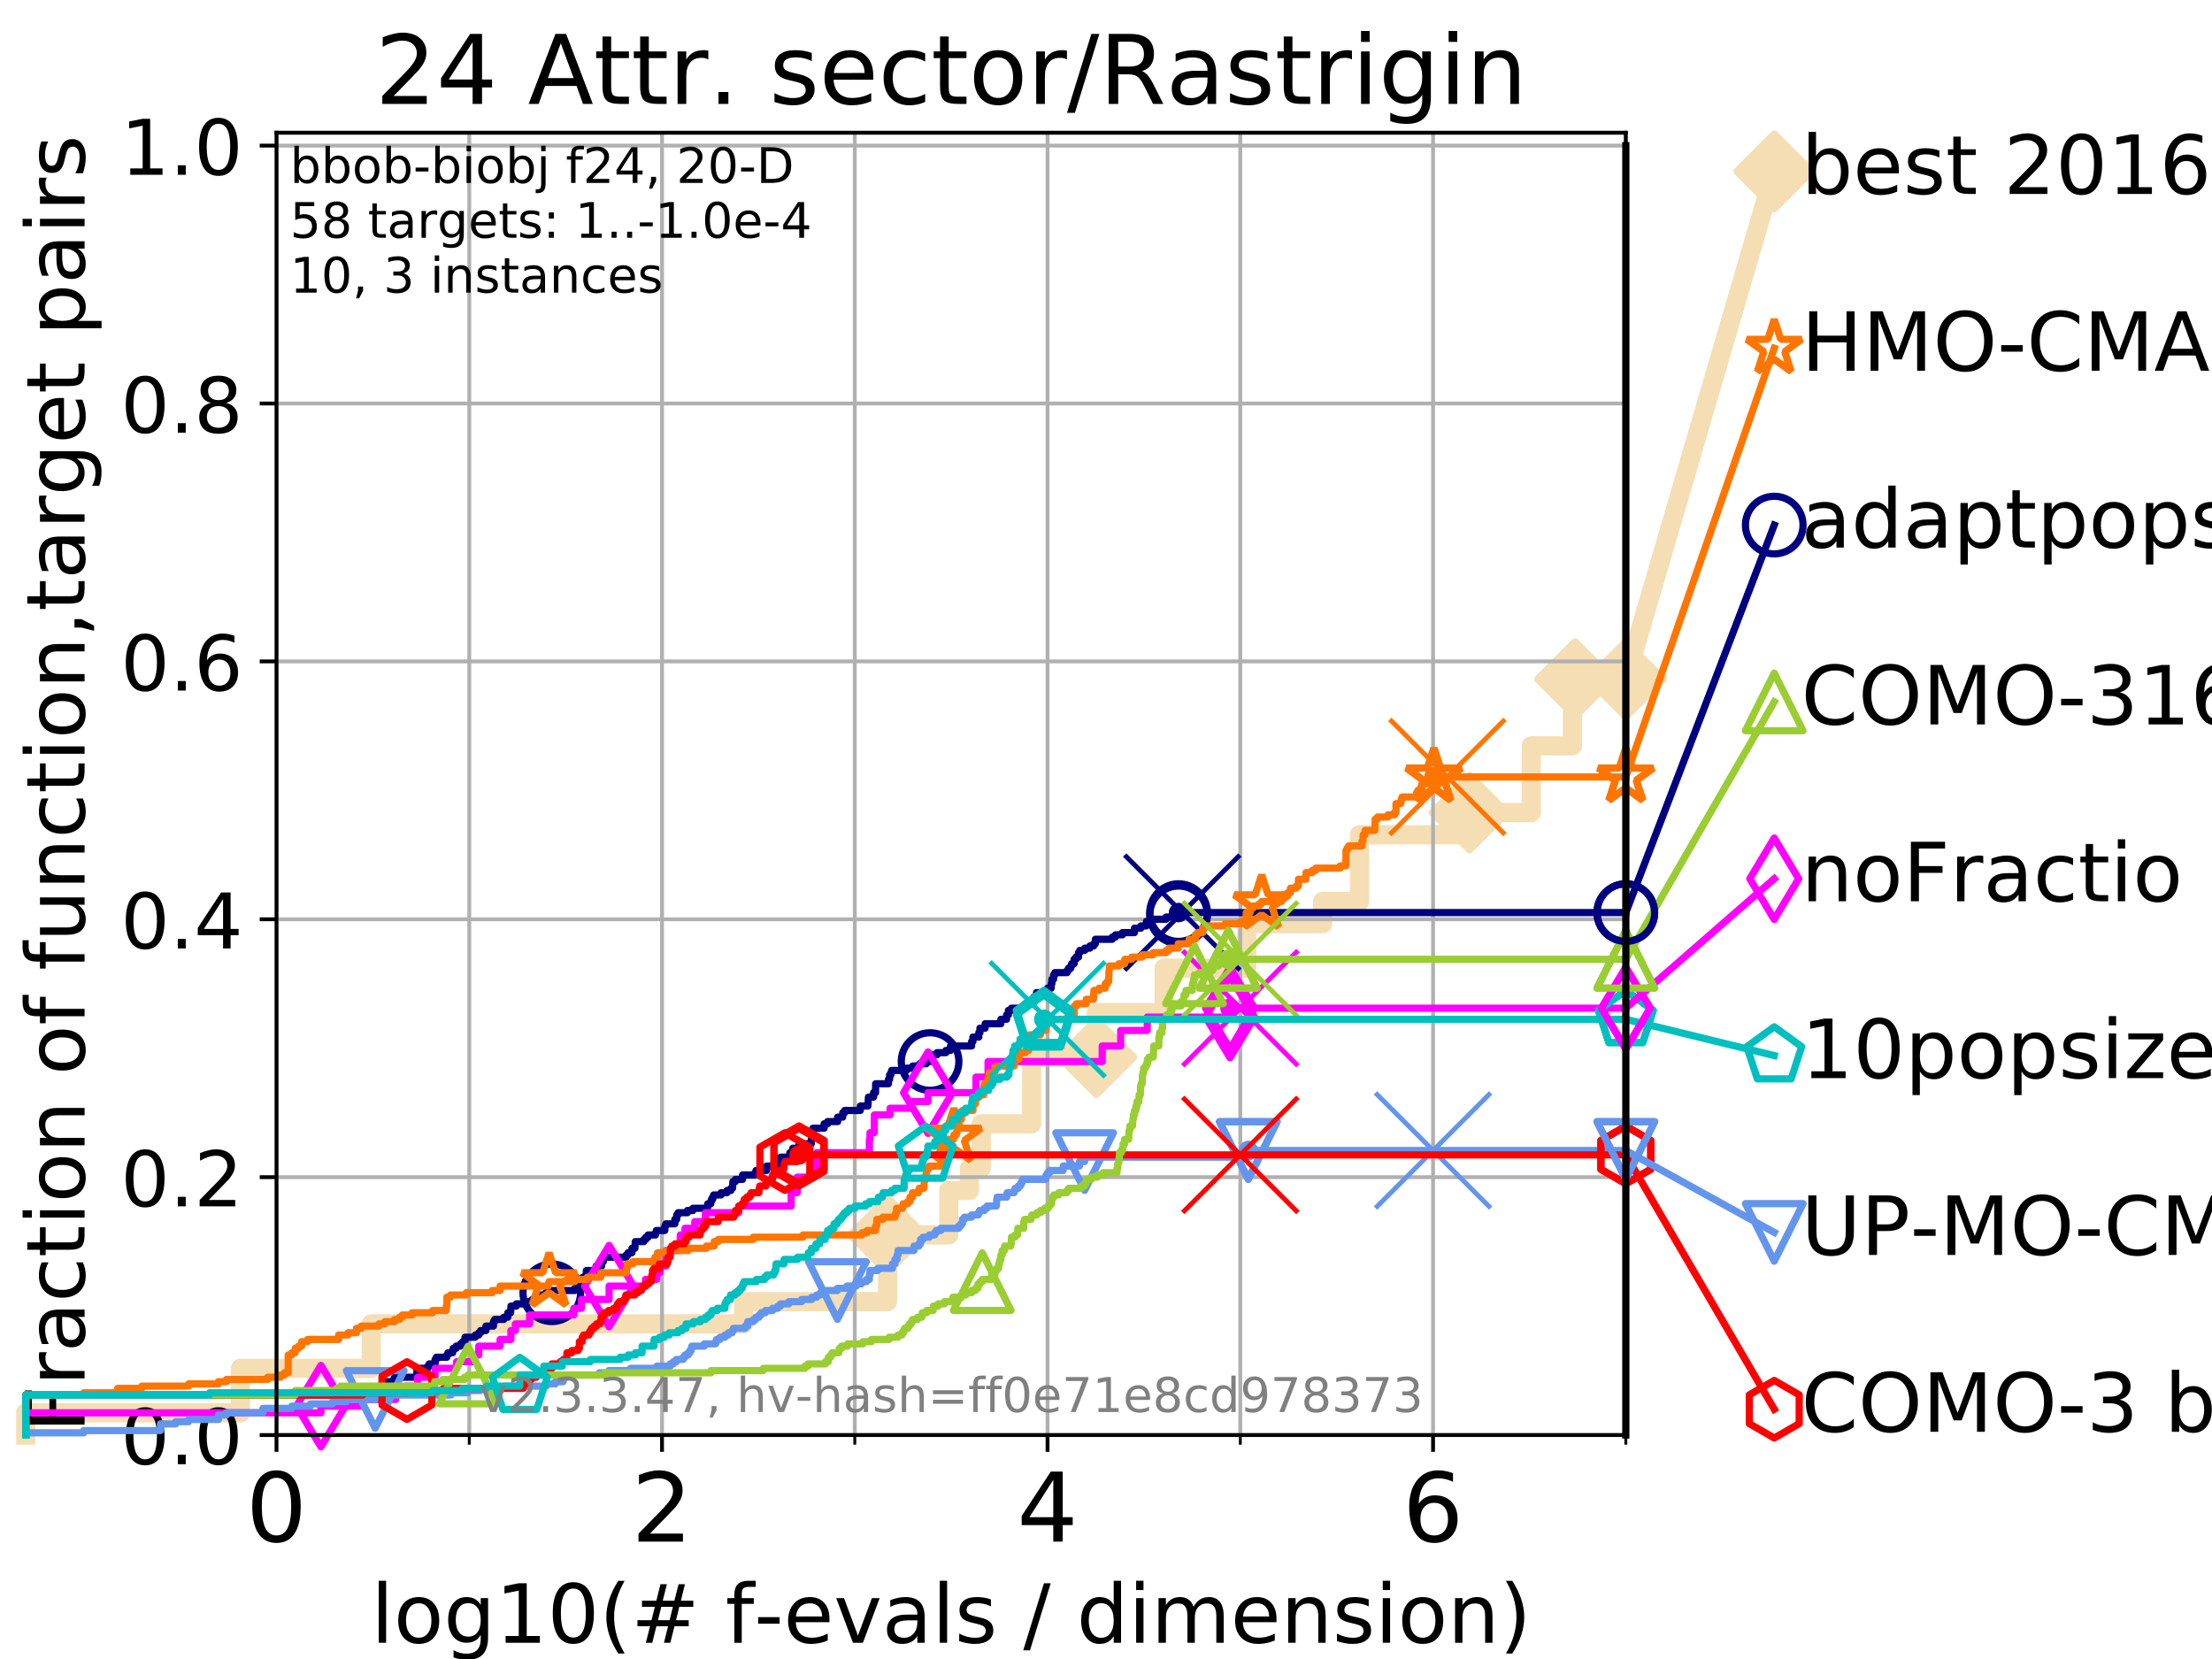 <?xml version="1.0" encoding="utf-8" standalone="no"?>
<!DOCTYPE svg PUBLIC "-//W3C//DTD SVG 1.1//EN"
  "http://www.w3.org/Graphics/SVG/1.1/DTD/svg11.dtd">
<!-- Created with matplotlib (https://matplotlib.org/) -->
<svg height="345.6pt" version="1.1" viewBox="0 0 460.8 345.6" width="460.8pt" xmlns="http://www.w3.org/2000/svg" xmlns:xlink="http://www.w3.org/1999/xlink">
 <defs>
  <style type="text/css">
*{stroke-linecap:butt;stroke-linejoin:round;}
  </style>
 </defs>
 <g id="figure_1">
  <g id="patch_1">
   <path d="M 0 345.6 
L 460.8 345.6 
L 460.8 0 
L 0 0 
z
" style="fill:#ffffff;"/>
  </g>
  <g id="axes_1">
   <g id="patch_2">
    <path d="M 57.6 298.944 
L 338.688 298.944 
L 338.688 27.648 
L 57.6 27.648 
z
" style="fill:#ffffff;"/>
   </g>
   <g id="line2d_1">
    <path d="M 5.357 298.944 
L 5.357 294.313 
L 50.087 294.313 
L 50.087 285.05 
L 77.331 285.05 
L 77.331 275.788 
L 154.906 275.788 
L 154.906 271.157 
L 184.893 271.157 
L 184.893 257.263 
L 197.657 257.263 
L 197.657 248.001 
L 201.954 248.001 
L 201.954 243.37 
L 204.404 243.37 
L 204.404 234.107 
L 214.9 234.107 
L 214.9 220.214 
L 228.395 220.214 
L 228.395 210.951 
L 242.514 210.951 
L 242.514 201.689 
L 259.718 201.689 
L 259.718 192.426 
L 275.521 192.426 
L 275.521 187.795 
L 283.209 187.795 
L 283.209 173.901 
L 306.139 173.901 
L 306.139 169.27 
L 318.986 169.27 
L 318.986 155.377 
L 327.587 155.377 
L 327.587 146.114 
L 328.114 146.114 
L 328.114 141.483 
L 338.688 141.483 
" style="fill:none;stroke:#f5deb3;stroke-linecap:square;stroke-width:4;"/>
   </g>
   <g id="line2d_2">
    <defs>
     <path d="M 0 7.778 
L 7.778 0 
L 0 -7.778 
L -7.778 0 
z
" id="mdee1dcedbf" style="stroke:#f5deb3;stroke-linejoin:miter;stroke-width:1.5;"/>
    </defs>
    <g>
     <use style="fill:#f5deb3;stroke:#f5deb3;stroke-linejoin:miter;stroke-width:1.5;" x="184.893" xlink:href="#mdee1dcedbf" y="257.263"/>
     <use style="fill:#f5deb3;stroke:#f5deb3;stroke-linejoin:miter;stroke-width:1.5;" x="228.395" xlink:href="#mdee1dcedbf" y="220.214"/>
     <use style="fill:#f5deb3;stroke:#f5deb3;stroke-linejoin:miter;stroke-width:1.5;" x="306.139" xlink:href="#mdee1dcedbf" y="169.27"/>
     <use style="fill:#f5deb3;stroke:#f5deb3;stroke-linejoin:miter;stroke-width:1.5;" x="328.114" xlink:href="#mdee1dcedbf" y="141.483"/>
     <use style="fill:#f5deb3;stroke:#f5deb3;stroke-linejoin:miter;stroke-width:1.5;" x="338.688" xlink:href="#mdee1dcedbf" y="141.483"/>
    </g>
   </g>
   <g id="line2d_3">
    <path style="fill:none;stroke:#f5deb3;stroke-linecap:square;stroke-width:4;"/>
    <g/>
   </g>
   <g id="line2d_4">
    <path d="M 338.688 141.483 
L 369.608 35.706 
" style="fill:none;stroke:#f5deb3;stroke-linecap:square;stroke-width:4;"/>
    <g>
     <use style="fill:#f5deb3;stroke:#f5deb3;stroke-linejoin:miter;stroke-width:1.5;" x="338.688" xlink:href="#mdee1dcedbf" y="141.483"/>
     <use style="fill:#f5deb3;stroke:#f5deb3;stroke-linejoin:miter;stroke-width:1.5;" x="369.608" xlink:href="#mdee1dcedbf" y="35.706"/>
    </g>
   </g>
   <g id="matplotlib.axis_1">
    <g id="xtick_1">
     <g id="line2d_5">
      <path clip-path="url(#p7825271da3)" d="M 57.6 298.944 
L 57.6 27.648 
" style="fill:none;stroke:#b0b0b0;stroke-linecap:square;stroke-width:0.8;"/>
     </g>
     <g id="line2d_6">
      <defs>
       <path d="M 0 0 
L 0 3.5 
" id="m9ceb8d5de2" style="stroke:#000000;stroke-width:0.8;"/>
      </defs>
      <g>
       <use style="stroke:#000000;stroke-width:0.8;" x="57.6" xlink:href="#m9ceb8d5de2" y="298.944"/>
      </g>
     </g>
     <g id="text_1">
      <!-- 0 -->
      <defs>
       <path d="M 31.781 66.406 
Q 24.172 66.406 20.328 58.906 
Q 16.5 51.422 16.5 36.375 
Q 16.5 21.391 20.328 13.891 
Q 24.172 6.391 31.781 6.391 
Q 39.453 6.391 43.281 13.891 
Q 47.125 21.391 47.125 36.375 
Q 47.125 51.422 43.281 58.906 
Q 39.453 66.406 31.781 66.406 
z
M 31.781 74.219 
Q 44.047 74.219 50.516 64.516 
Q 56.984 54.828 56.984 36.375 
Q 56.984 17.969 50.516 8.266 
Q 44.047 -1.422 31.781 -1.422 
Q 19.531 -1.422 13.062 8.266 
Q 6.594 17.969 6.594 36.375 
Q 6.594 54.828 13.062 64.516 
Q 19.531 74.219 31.781 74.219 
z
" id="DejaVuSans-48"/>
      </defs>
      <g transform="translate(51.237 321.141)scale(0.2 -0.2)">
       <use xlink:href="#DejaVuSans-48"/>
      </g>
     </g>
    </g>
    <g id="xtick_2">
     <g id="line2d_7">
      <path clip-path="url(#p7825271da3)" d="M 137.911 298.944 
L 137.911 27.648 
" style="fill:none;stroke:#b0b0b0;stroke-linecap:square;stroke-width:0.8;"/>
     </g>
     <g id="line2d_8">
      <g>
       <use style="stroke:#000000;stroke-width:0.8;" x="137.911" xlink:href="#m9ceb8d5de2" y="298.944"/>
      </g>
     </g>
     <g id="text_2">
      <!-- 2 -->
      <defs>
       <path d="M 19.188 8.297 
L 53.609 8.297 
L 53.609 0 
L 7.328 0 
L 7.328 8.297 
Q 12.938 14.109 22.625 23.891 
Q 32.328 33.688 34.812 36.531 
Q 39.547 41.844 41.422 45.531 
Q 43.312 49.219 43.312 52.781 
Q 43.312 58.594 39.234 62.25 
Q 35.156 65.922 28.609 65.922 
Q 23.969 65.922 18.812 64.312 
Q 13.672 62.703 7.812 59.422 
L 7.812 69.391 
Q 13.766 71.781 18.938 73 
Q 24.125 74.219 28.422 74.219 
Q 39.75 74.219 46.484 68.547 
Q 53.219 62.891 53.219 53.422 
Q 53.219 48.922 51.531 44.891 
Q 49.859 40.875 45.406 35.406 
Q 44.188 33.984 37.641 27.219 
Q 31.109 20.453 19.188 8.297 
z
" id="DejaVuSans-50"/>
      </defs>
      <g transform="translate(131.548 321.141)scale(0.2 -0.2)">
       <use xlink:href="#DejaVuSans-50"/>
      </g>
     </g>
    </g>
    <g id="xtick_3">
     <g id="line2d_9">
      <path clip-path="url(#p7825271da3)" d="M 218.222 298.944 
L 218.222 27.648 
" style="fill:none;stroke:#b0b0b0;stroke-linecap:square;stroke-width:0.8;"/>
     </g>
     <g id="line2d_10">
      <g>
       <use style="stroke:#000000;stroke-width:0.8;" x="218.222" xlink:href="#m9ceb8d5de2" y="298.944"/>
      </g>
     </g>
     <g id="text_3">
      <!-- 4 -->
      <defs>
       <path d="M 37.797 64.312 
L 12.891 25.391 
L 37.797 25.391 
z
M 35.203 72.906 
L 47.609 72.906 
L 47.609 25.391 
L 58.016 25.391 
L 58.016 17.188 
L 47.609 17.188 
L 47.609 0 
L 37.797 0 
L 37.797 17.188 
L 4.891 17.188 
L 4.891 26.703 
z
" id="DejaVuSans-52"/>
      </defs>
      <g transform="translate(211.859 321.141)scale(0.2 -0.2)">
       <use xlink:href="#DejaVuSans-52"/>
      </g>
     </g>
    </g>
    <g id="xtick_4">
     <g id="line2d_11">
      <path clip-path="url(#p7825271da3)" d="M 298.533 298.944 
L 298.533 27.648 
" style="fill:none;stroke:#b0b0b0;stroke-linecap:square;stroke-width:0.8;"/>
     </g>
     <g id="line2d_12">
      <g>
       <use style="stroke:#000000;stroke-width:0.8;" x="298.533" xlink:href="#m9ceb8d5de2" y="298.944"/>
      </g>
     </g>
     <g id="text_4">
      <!-- 6 -->
      <defs>
       <path d="M 33.016 40.375 
Q 26.375 40.375 22.484 35.828 
Q 18.609 31.297 18.609 23.391 
Q 18.609 15.531 22.484 10.953 
Q 26.375 6.391 33.016 6.391 
Q 39.656 6.391 43.531 10.953 
Q 47.406 15.531 47.406 23.391 
Q 47.406 31.297 43.531 35.828 
Q 39.656 40.375 33.016 40.375 
z
M 52.594 71.297 
L 52.594 62.312 
Q 48.875 64.062 45.094 64.984 
Q 41.312 65.922 37.594 65.922 
Q 27.828 65.922 22.672 59.328 
Q 17.531 52.734 16.797 39.406 
Q 19.672 43.656 24.016 45.922 
Q 28.375 48.188 33.594 48.188 
Q 44.578 48.188 50.953 41.516 
Q 57.328 34.859 57.328 23.391 
Q 57.328 12.156 50.688 5.359 
Q 44.047 -1.422 33.016 -1.422 
Q 20.359 -1.422 13.672 8.266 
Q 6.984 17.969 6.984 36.375 
Q 6.984 53.656 15.188 63.938 
Q 23.391 74.219 37.203 74.219 
Q 40.922 74.219 44.703 73.484 
Q 48.484 72.75 52.594 71.297 
z
" id="DejaVuSans-54"/>
      </defs>
      <g transform="translate(292.17 321.141)scale(0.2 -0.2)">
       <use xlink:href="#DejaVuSans-54"/>
      </g>
     </g>
    </g>
    <g id="xtick_5">
     <g id="line2d_13">
      <path clip-path="url(#p7825271da3)" d="M 97.755 298.944 
L 97.755 27.648 
" style="fill:none;stroke:#b0b0b0;stroke-linecap:square;stroke-width:0.8;"/>
     </g>
     <g id="line2d_14">
      <defs>
       <path d="M 0 0 
L 0 2 
" id="m537da08f62" style="stroke:#000000;stroke-width:0.6;"/>
      </defs>
      <g>
       <use style="stroke:#000000;stroke-width:0.6;" x="97.755" xlink:href="#m537da08f62" y="298.944"/>
      </g>
     </g>
    </g>
    <g id="xtick_6">
     <g id="line2d_15">
      <path clip-path="url(#p7825271da3)" d="M 178.066 298.944 
L 178.066 27.648 
" style="fill:none;stroke:#b0b0b0;stroke-linecap:square;stroke-width:0.8;"/>
     </g>
     <g id="line2d_16">
      <g>
       <use style="stroke:#000000;stroke-width:0.6;" x="178.066" xlink:href="#m537da08f62" y="298.944"/>
      </g>
     </g>
    </g>
    <g id="xtick_7">
     <g id="line2d_17">
      <path clip-path="url(#p7825271da3)" d="M 258.377 298.944 
L 258.377 27.648 
" style="fill:none;stroke:#b0b0b0;stroke-linecap:square;stroke-width:0.8;"/>
     </g>
     <g id="line2d_18">
      <g>
       <use style="stroke:#000000;stroke-width:0.6;" x="258.377" xlink:href="#m537da08f62" y="298.944"/>
      </g>
     </g>
    </g>
    <g id="xtick_8">
     <g id="line2d_19">
      <path clip-path="url(#p7825271da3)" d="M 338.688 298.944 
L 338.688 27.648 
" style="fill:none;stroke:#b0b0b0;stroke-linecap:square;stroke-width:0.8;"/>
     </g>
     <g id="line2d_20">
      <g>
       <use style="stroke:#000000;stroke-width:0.6;" x="338.688" xlink:href="#m537da08f62" y="298.944"/>
      </g>
     </g>
    </g>
    <g id="text_5">
     <!-- log10(# f-evals / dimension) -->
     <defs>
      <path d="M 9.422 75.984 
L 18.406 75.984 
L 18.406 0 
L 9.422 0 
z
" id="DejaVuSans-108"/>
      <path d="M 30.609 48.391 
Q 23.391 48.391 19.188 42.75 
Q 14.984 37.109 14.984 27.297 
Q 14.984 17.484 19.156 11.844 
Q 23.344 6.203 30.609 6.203 
Q 37.797 6.203 41.984 11.859 
Q 46.188 17.531 46.188 27.297 
Q 46.188 37.016 41.984 42.703 
Q 37.797 48.391 30.609 48.391 
z
M 30.609 56 
Q 42.328 56 49.016 48.375 
Q 55.719 40.766 55.719 27.297 
Q 55.719 13.875 49.016 6.219 
Q 42.328 -1.422 30.609 -1.422 
Q 18.844 -1.422 12.172 6.219 
Q 5.516 13.875 5.516 27.297 
Q 5.516 40.766 12.172 48.375 
Q 18.844 56 30.609 56 
z
" id="DejaVuSans-111"/>
      <path d="M 45.406 27.984 
Q 45.406 37.75 41.375 43.109 
Q 37.359 48.484 30.078 48.484 
Q 22.859 48.484 18.828 43.109 
Q 14.797 37.75 14.797 27.984 
Q 14.797 18.266 18.828 12.891 
Q 22.859 7.516 30.078 7.516 
Q 37.359 7.516 41.375 12.891 
Q 45.406 18.266 45.406 27.984 
z
M 54.391 6.781 
Q 54.391 -7.172 48.188 -13.984 
Q 42 -20.797 29.203 -20.797 
Q 24.469 -20.797 20.266 -20.094 
Q 16.062 -19.391 12.109 -17.922 
L 12.109 -9.188 
Q 16.062 -11.328 19.922 -12.344 
Q 23.781 -13.375 27.781 -13.375 
Q 36.625 -13.375 41.016 -8.766 
Q 45.406 -4.156 45.406 5.172 
L 45.406 9.625 
Q 42.625 4.781 38.281 2.391 
Q 33.938 0 27.875 0 
Q 17.828 0 11.672 7.656 
Q 5.516 15.328 5.516 27.984 
Q 5.516 40.672 11.672 48.328 
Q 17.828 56 27.875 56 
Q 33.938 56 38.281 53.609 
Q 42.625 51.219 45.406 46.391 
L 45.406 54.688 
L 54.391 54.688 
z
" id="DejaVuSans-103"/>
      <path d="M 12.406 8.297 
L 28.516 8.297 
L 28.516 63.922 
L 10.984 60.406 
L 10.984 69.391 
L 28.422 72.906 
L 38.281 72.906 
L 38.281 8.297 
L 54.391 8.297 
L 54.391 0 
L 12.406 0 
z
" id="DejaVuSans-49"/>
      <path d="M 31 75.875 
Q 24.469 64.656 21.281 53.656 
Q 18.109 42.672 18.109 31.391 
Q 18.109 20.125 21.312 9.062 
Q 24.516 -2 31 -13.188 
L 23.188 -13.188 
Q 15.875 -1.703 12.234 9.375 
Q 8.594 20.453 8.594 31.391 
Q 8.594 42.281 12.203 53.312 
Q 15.828 64.359 23.188 75.875 
z
" id="DejaVuSans-40"/>
      <path d="M 51.125 44 
L 36.922 44 
L 32.812 27.688 
L 47.125 27.688 
z
M 43.797 71.781 
L 38.719 51.516 
L 52.984 51.516 
L 58.109 71.781 
L 65.922 71.781 
L 60.891 51.516 
L 76.125 51.516 
L 76.125 44 
L 58.984 44 
L 54.984 27.688 
L 70.516 27.688 
L 70.516 20.219 
L 53.078 20.219 
L 48 0 
L 40.188 0 
L 45.219 20.219 
L 30.906 20.219 
L 25.875 0 
L 18.016 0 
L 23.094 20.219 
L 7.719 20.219 
L 7.719 27.688 
L 24.906 27.688 
L 29 44 
L 13.281 44 
L 13.281 51.516 
L 30.906 51.516 
L 35.891 71.781 
z
" id="DejaVuSans-35"/>
      <path id="DejaVuSans-32"/>
      <path d="M 37.109 75.984 
L 37.109 68.5 
L 28.516 68.5 
Q 23.688 68.5 21.797 66.547 
Q 19.922 64.594 19.922 59.516 
L 19.922 54.688 
L 34.719 54.688 
L 34.719 47.703 
L 19.922 47.703 
L 19.922 0 
L 10.891 0 
L 10.891 47.703 
L 2.297 47.703 
L 2.297 54.688 
L 10.891 54.688 
L 10.891 58.5 
Q 10.891 67.625 15.141 71.797 
Q 19.391 75.984 28.609 75.984 
z
" id="DejaVuSans-102"/>
      <path d="M 4.891 31.391 
L 31.203 31.391 
L 31.203 23.391 
L 4.891 23.391 
z
" id="DejaVuSans-45"/>
      <path d="M 56.203 29.594 
L 56.203 25.203 
L 14.891 25.203 
Q 15.484 15.922 20.484 11.062 
Q 25.484 6.203 34.422 6.203 
Q 39.594 6.203 44.453 7.469 
Q 49.312 8.734 54.109 11.281 
L 54.109 2.781 
Q 49.266 0.734 44.188 -0.344 
Q 39.109 -1.422 33.891 -1.422 
Q 20.797 -1.422 13.156 6.188 
Q 5.516 13.812 5.516 26.812 
Q 5.516 40.234 12.766 48.109 
Q 20.016 56 32.328 56 
Q 43.359 56 49.781 48.891 
Q 56.203 41.797 56.203 29.594 
z
M 47.219 32.234 
Q 47.125 39.594 43.094 43.984 
Q 39.062 48.391 32.422 48.391 
Q 24.906 48.391 20.391 44.141 
Q 15.875 39.891 15.188 32.172 
z
" id="DejaVuSans-101"/>
      <path d="M 2.984 54.688 
L 12.5 54.688 
L 29.594 8.797 
L 46.688 54.688 
L 56.203 54.688 
L 35.688 0 
L 23.484 0 
z
" id="DejaVuSans-118"/>
      <path d="M 34.281 27.484 
Q 23.391 27.484 19.188 25 
Q 14.984 22.516 14.984 16.5 
Q 14.984 11.719 18.141 8.906 
Q 21.297 6.109 26.703 6.109 
Q 34.188 6.109 38.703 11.406 
Q 43.219 16.703 43.219 25.484 
L 43.219 27.484 
z
M 52.203 31.203 
L 52.203 0 
L 43.219 0 
L 43.219 8.297 
Q 40.141 3.328 35.547 0.953 
Q 30.953 -1.422 24.312 -1.422 
Q 15.922 -1.422 10.953 3.297 
Q 6 8.016 6 15.922 
Q 6 25.141 12.172 29.828 
Q 18.359 34.516 30.609 34.516 
L 43.219 34.516 
L 43.219 35.406 
Q 43.219 41.609 39.141 45 
Q 35.062 48.391 27.688 48.391 
Q 23 48.391 18.547 47.266 
Q 14.109 46.141 10.016 43.891 
L 10.016 52.203 
Q 14.938 54.109 19.578 55.047 
Q 24.219 56 28.609 56 
Q 40.484 56 46.344 49.844 
Q 52.203 43.703 52.203 31.203 
z
" id="DejaVuSans-97"/>
      <path d="M 44.281 53.078 
L 44.281 44.578 
Q 40.484 46.531 36.375 47.5 
Q 32.281 48.484 27.875 48.484 
Q 21.188 48.484 17.844 46.438 
Q 14.5 44.391 14.5 40.281 
Q 14.5 37.156 16.891 35.375 
Q 19.281 33.594 26.516 31.984 
L 29.594 31.297 
Q 39.156 29.25 43.188 25.516 
Q 47.219 21.781 47.219 15.094 
Q 47.219 7.469 41.188 3.016 
Q 35.156 -1.422 24.609 -1.422 
Q 20.219 -1.422 15.453 -0.562 
Q 10.688 0.297 5.422 2 
L 5.422 11.281 
Q 10.406 8.688 15.234 7.391 
Q 20.062 6.109 24.812 6.109 
Q 31.156 6.109 34.562 8.281 
Q 37.984 10.453 37.984 14.406 
Q 37.984 18.062 35.516 20.016 
Q 33.062 21.969 24.703 23.781 
L 21.578 24.516 
Q 13.234 26.266 9.516 29.906 
Q 5.812 33.547 5.812 39.891 
Q 5.812 47.609 11.281 51.797 
Q 16.75 56 26.812 56 
Q 31.781 56 36.172 55.266 
Q 40.578 54.547 44.281 53.078 
z
" id="DejaVuSans-115"/>
      <path d="M 25.391 72.906 
L 33.688 72.906 
L 8.297 -9.281 
L 0 -9.281 
z
" id="DejaVuSans-47"/>
      <path d="M 45.406 46.391 
L 45.406 75.984 
L 54.391 75.984 
L 54.391 0 
L 45.406 0 
L 45.406 8.203 
Q 42.578 3.328 38.25 0.953 
Q 33.938 -1.422 27.875 -1.422 
Q 17.969 -1.422 11.734 6.484 
Q 5.516 14.406 5.516 27.297 
Q 5.516 40.188 11.734 48.094 
Q 17.969 56 27.875 56 
Q 33.938 56 38.25 53.625 
Q 42.578 51.266 45.406 46.391 
z
M 14.797 27.297 
Q 14.797 17.391 18.875 11.75 
Q 22.953 6.109 30.078 6.109 
Q 37.203 6.109 41.297 11.75 
Q 45.406 17.391 45.406 27.297 
Q 45.406 37.203 41.297 42.844 
Q 37.203 48.484 30.078 48.484 
Q 22.953 48.484 18.875 42.844 
Q 14.797 37.203 14.797 27.297 
z
" id="DejaVuSans-100"/>
      <path d="M 9.422 54.688 
L 18.406 54.688 
L 18.406 0 
L 9.422 0 
z
M 9.422 75.984 
L 18.406 75.984 
L 18.406 64.594 
L 9.422 64.594 
z
" id="DejaVuSans-105"/>
      <path d="M 52 44.188 
Q 55.375 50.25 60.062 53.125 
Q 64.75 56 71.094 56 
Q 79.641 56 84.281 50.016 
Q 88.922 44.047 88.922 33.016 
L 88.922 0 
L 79.891 0 
L 79.891 32.719 
Q 79.891 40.578 77.094 44.375 
Q 74.312 48.188 68.609 48.188 
Q 61.625 48.188 57.562 43.547 
Q 53.516 38.922 53.516 30.906 
L 53.516 0 
L 44.484 0 
L 44.484 32.719 
Q 44.484 40.625 41.703 44.406 
Q 38.922 48.188 33.109 48.188 
Q 26.219 48.188 22.156 43.531 
Q 18.109 38.875 18.109 30.906 
L 18.109 0 
L 9.078 0 
L 9.078 54.688 
L 18.109 54.688 
L 18.109 46.188 
Q 21.188 51.219 25.484 53.609 
Q 29.781 56 35.688 56 
Q 41.656 56 45.828 52.969 
Q 50 49.953 52 44.188 
z
" id="DejaVuSans-109"/>
      <path d="M 54.891 33.016 
L 54.891 0 
L 45.906 0 
L 45.906 32.719 
Q 45.906 40.484 42.875 44.328 
Q 39.844 48.188 33.797 48.188 
Q 26.516 48.188 22.312 43.547 
Q 18.109 38.922 18.109 30.906 
L 18.109 0 
L 9.078 0 
L 9.078 54.688 
L 18.109 54.688 
L 18.109 46.188 
Q 21.344 51.125 25.703 53.562 
Q 30.078 56 35.797 56 
Q 45.219 56 50.047 50.172 
Q 54.891 44.344 54.891 33.016 
z
" id="DejaVuSans-110"/>
      <path d="M 8.016 75.875 
L 15.828 75.875 
Q 23.141 64.359 26.781 53.312 
Q 30.422 42.281 30.422 31.391 
Q 30.422 20.453 26.781 9.375 
Q 23.141 -1.703 15.828 -13.188 
L 8.016 -13.188 
Q 14.5 -2 17.703 9.062 
Q 20.906 20.125 20.906 31.391 
Q 20.906 42.672 17.703 53.656 
Q 14.5 64.656 8.016 75.875 
z
" id="DejaVuSans-41"/>
     </defs>
     <g transform="translate(77.303 342.218)scale(0.17 -0.17)">
      <use xlink:href="#DejaVuSans-108"/>
      <use x="27.783" xlink:href="#DejaVuSans-111"/>
      <use x="88.965" xlink:href="#DejaVuSans-103"/>
      <use x="152.441" xlink:href="#DejaVuSans-49"/>
      <use x="216.064" xlink:href="#DejaVuSans-48"/>
      <use x="279.688" xlink:href="#DejaVuSans-40"/>
      <use x="318.701" xlink:href="#DejaVuSans-35"/>
      <use x="402.49" xlink:href="#DejaVuSans-32"/>
      <use x="434.277" xlink:href="#DejaVuSans-102"/>
      <use x="469.404" xlink:href="#DejaVuSans-45"/>
      <use x="505.488" xlink:href="#DejaVuSans-101"/>
      <use x="567.012" xlink:href="#DejaVuSans-118"/>
      <use x="626.191" xlink:href="#DejaVuSans-97"/>
      <use x="687.471" xlink:href="#DejaVuSans-108"/>
      <use x="715.254" xlink:href="#DejaVuSans-115"/>
      <use x="767.354" xlink:href="#DejaVuSans-32"/>
      <use x="799.141" xlink:href="#DejaVuSans-47"/>
      <use x="832.832" xlink:href="#DejaVuSans-32"/>
      <use x="864.619" xlink:href="#DejaVuSans-100"/>
      <use x="928.096" xlink:href="#DejaVuSans-105"/>
      <use x="955.879" xlink:href="#DejaVuSans-109"/>
      <use x="1053.291" xlink:href="#DejaVuSans-101"/>
      <use x="1114.814" xlink:href="#DejaVuSans-110"/>
      <use x="1178.193" xlink:href="#DejaVuSans-115"/>
      <use x="1230.293" xlink:href="#DejaVuSans-105"/>
      <use x="1258.076" xlink:href="#DejaVuSans-111"/>
      <use x="1319.258" xlink:href="#DejaVuSans-110"/>
      <use x="1382.637" xlink:href="#DejaVuSans-41"/>
     </g>
    </g>
   </g>
   <g id="matplotlib.axis_2">
    <g id="ytick_1">
     <g id="line2d_21">
      <path clip-path="url(#p7825271da3)" d="M 57.6 298.944 
L 338.688 298.944 
" style="fill:none;stroke:#b0b0b0;stroke-linecap:square;stroke-width:0.8;"/>
     </g>
     <g id="line2d_22">
      <defs>
       <path d="M 0 0 
L -3.5 0 
" id="mc67634f8c1" style="stroke:#000000;stroke-width:0.8;"/>
      </defs>
      <g>
       <use style="stroke:#000000;stroke-width:0.8;" x="57.6" xlink:href="#mc67634f8c1" y="298.944"/>
      </g>
     </g>
     <g id="text_6">
      <!-- 0.0 -->
      <defs>
       <path d="M 10.688 12.406 
L 21 12.406 
L 21 0 
L 10.688 0 
z
" id="DejaVuSans-46"/>
      </defs>
      <g transform="translate(25.155 305.023)scale(0.16 -0.16)">
       <use xlink:href="#DejaVuSans-48"/>
       <use x="63.623" xlink:href="#DejaVuSans-46"/>
       <use x="95.41" xlink:href="#DejaVuSans-48"/>
      </g>
     </g>
    </g>
    <g id="ytick_2">
     <g id="line2d_23">
      <path clip-path="url(#p7825271da3)" d="M 57.6 245.222 
L 338.688 245.222 
" style="fill:none;stroke:#b0b0b0;stroke-linecap:square;stroke-width:0.8;"/>
     </g>
     <g id="line2d_24">
      <g>
       <use style="stroke:#000000;stroke-width:0.8;" x="57.6" xlink:href="#mc67634f8c1" y="245.222"/>
      </g>
     </g>
     <g id="text_7">
      <!-- 0.2 -->
      <g transform="translate(25.155 251.301)scale(0.16 -0.16)">
       <use xlink:href="#DejaVuSans-48"/>
       <use x="63.623" xlink:href="#DejaVuSans-46"/>
       <use x="95.41" xlink:href="#DejaVuSans-50"/>
      </g>
     </g>
    </g>
    <g id="ytick_3">
     <g id="line2d_25">
      <path clip-path="url(#p7825271da3)" d="M 57.6 191.5 
L 338.688 191.5 
" style="fill:none;stroke:#b0b0b0;stroke-linecap:square;stroke-width:0.8;"/>
     </g>
     <g id="line2d_26">
      <g>
       <use style="stroke:#000000;stroke-width:0.8;" x="57.6" xlink:href="#mc67634f8c1" y="191.5"/>
      </g>
     </g>
     <g id="text_8">
      <!-- 0.4 -->
      <g transform="translate(25.155 197.579)scale(0.16 -0.16)">
       <use xlink:href="#DejaVuSans-48"/>
       <use x="63.623" xlink:href="#DejaVuSans-46"/>
       <use x="95.41" xlink:href="#DejaVuSans-52"/>
      </g>
     </g>
    </g>
    <g id="ytick_4">
     <g id="line2d_27">
      <path clip-path="url(#p7825271da3)" d="M 57.6 137.778 
L 338.688 137.778 
" style="fill:none;stroke:#b0b0b0;stroke-linecap:square;stroke-width:0.8;"/>
     </g>
     <g id="line2d_28">
      <g>
       <use style="stroke:#000000;stroke-width:0.8;" x="57.6" xlink:href="#mc67634f8c1" y="137.778"/>
      </g>
     </g>
     <g id="text_9">
      <!-- 0.6 -->
      <g transform="translate(25.155 143.857)scale(0.16 -0.16)">
       <use xlink:href="#DejaVuSans-48"/>
       <use x="63.623" xlink:href="#DejaVuSans-46"/>
       <use x="95.41" xlink:href="#DejaVuSans-54"/>
      </g>
     </g>
    </g>
    <g id="ytick_5">
     <g id="line2d_29">
      <path clip-path="url(#p7825271da3)" d="M 57.6 84.056 
L 338.688 84.056 
" style="fill:none;stroke:#b0b0b0;stroke-linecap:square;stroke-width:0.8;"/>
     </g>
     <g id="line2d_30">
      <g>
       <use style="stroke:#000000;stroke-width:0.8;" x="57.6" xlink:href="#mc67634f8c1" y="84.056"/>
      </g>
     </g>
     <g id="text_10">
      <!-- 0.8 -->
      <defs>
       <path d="M 31.781 34.625 
Q 24.75 34.625 20.719 30.859 
Q 16.703 27.094 16.703 20.516 
Q 16.703 13.922 20.719 10.156 
Q 24.75 6.391 31.781 6.391 
Q 38.812 6.391 42.859 10.172 
Q 46.922 13.969 46.922 20.516 
Q 46.922 27.094 42.891 30.859 
Q 38.875 34.625 31.781 34.625 
z
M 21.922 38.812 
Q 15.578 40.375 12.031 44.719 
Q 8.5 49.078 8.5 55.328 
Q 8.5 64.062 14.719 69.141 
Q 20.953 74.219 31.781 74.219 
Q 42.672 74.219 48.875 69.141 
Q 55.078 64.062 55.078 55.328 
Q 55.078 49.078 51.531 44.719 
Q 48 40.375 41.703 38.812 
Q 48.828 37.156 52.797 32.312 
Q 56.781 27.484 56.781 20.516 
Q 56.781 9.906 50.312 4.234 
Q 43.844 -1.422 31.781 -1.422 
Q 19.734 -1.422 13.25 4.234 
Q 6.781 9.906 6.781 20.516 
Q 6.781 27.484 10.781 32.312 
Q 14.797 37.156 21.922 38.812 
z
M 18.312 54.391 
Q 18.312 48.734 21.844 45.562 
Q 25.391 42.391 31.781 42.391 
Q 38.141 42.391 41.719 45.562 
Q 45.312 48.734 45.312 54.391 
Q 45.312 60.062 41.719 63.234 
Q 38.141 66.406 31.781 66.406 
Q 25.391 66.406 21.844 63.234 
Q 18.312 60.062 18.312 54.391 
z
" id="DejaVuSans-56"/>
      </defs>
      <g transform="translate(25.155 90.135)scale(0.16 -0.16)">
       <use xlink:href="#DejaVuSans-48"/>
       <use x="63.623" xlink:href="#DejaVuSans-46"/>
       <use x="95.41" xlink:href="#DejaVuSans-56"/>
      </g>
     </g>
    </g>
    <g id="ytick_6">
     <g id="line2d_31">
      <path clip-path="url(#p7825271da3)" d="M 57.6 30.334 
L 338.688 30.334 
" style="fill:none;stroke:#b0b0b0;stroke-linecap:square;stroke-width:0.8;"/>
     </g>
     <g id="line2d_32">
      <g>
       <use style="stroke:#000000;stroke-width:0.8;" x="57.6" xlink:href="#mc67634f8c1" y="30.334"/>
      </g>
     </g>
     <g id="text_11">
      <!-- 1.0 -->
      <g transform="translate(25.155 36.413)scale(0.16 -0.16)">
       <use xlink:href="#DejaVuSans-49"/>
       <use x="63.623" xlink:href="#DejaVuSans-46"/>
       <use x="95.41" xlink:href="#DejaVuSans-48"/>
      </g>
     </g>
    </g>
    <g id="text_12">
     <!-- Fraction of function,target pairs -->
     <defs>
      <path d="M 9.812 72.906 
L 51.703 72.906 
L 51.703 64.594 
L 19.672 64.594 
L 19.672 43.109 
L 48.578 43.109 
L 48.578 34.812 
L 19.672 34.812 
L 19.672 0 
L 9.812 0 
z
" id="DejaVuSans-70"/>
      <path d="M 41.109 46.297 
Q 39.594 47.172 37.812 47.578 
Q 36.031 48 33.891 48 
Q 26.266 48 22.188 43.047 
Q 18.109 38.094 18.109 28.812 
L 18.109 0 
L 9.078 0 
L 9.078 54.688 
L 18.109 54.688 
L 18.109 46.188 
Q 20.953 51.172 25.484 53.578 
Q 30.031 56 36.531 56 
Q 37.453 56 38.578 55.875 
Q 39.703 55.766 41.062 55.516 
z
" id="DejaVuSans-114"/>
      <path d="M 48.781 52.594 
L 48.781 44.188 
Q 44.969 46.297 41.141 47.344 
Q 37.312 48.391 33.406 48.391 
Q 24.656 48.391 19.812 42.844 
Q 14.984 37.312 14.984 27.297 
Q 14.984 17.281 19.812 11.734 
Q 24.656 6.203 33.406 6.203 
Q 37.312 6.203 41.141 7.25 
Q 44.969 8.297 48.781 10.406 
L 48.781 2.094 
Q 45.016 0.344 40.984 -0.531 
Q 36.969 -1.422 32.422 -1.422 
Q 20.062 -1.422 12.781 6.344 
Q 5.516 14.109 5.516 27.297 
Q 5.516 40.672 12.859 48.328 
Q 20.219 56 33.016 56 
Q 37.156 56 41.109 55.141 
Q 45.062 54.297 48.781 52.594 
z
" id="DejaVuSans-99"/>
      <path d="M 18.312 70.219 
L 18.312 54.688 
L 36.812 54.688 
L 36.812 47.703 
L 18.312 47.703 
L 18.312 18.016 
Q 18.312 11.328 20.141 9.422 
Q 21.969 7.516 27.594 7.516 
L 36.812 7.516 
L 36.812 0 
L 27.594 0 
Q 17.188 0 13.234 3.875 
Q 9.281 7.766 9.281 18.016 
L 9.281 47.703 
L 2.688 47.703 
L 2.688 54.688 
L 9.281 54.688 
L 9.281 70.219 
z
" id="DejaVuSans-116"/>
      <path d="M 8.5 21.578 
L 8.5 54.688 
L 17.484 54.688 
L 17.484 21.922 
Q 17.484 14.156 20.5 10.266 
Q 23.531 6.391 29.594 6.391 
Q 36.859 6.391 41.078 11.031 
Q 45.312 15.672 45.312 23.688 
L 45.312 54.688 
L 54.297 54.688 
L 54.297 0 
L 45.312 0 
L 45.312 8.406 
Q 42.047 3.422 37.719 1 
Q 33.406 -1.422 27.688 -1.422 
Q 18.266 -1.422 13.375 4.438 
Q 8.5 10.297 8.5 21.578 
z
M 31.109 56 
z
" id="DejaVuSans-117"/>
      <path d="M 11.719 12.406 
L 22.016 12.406 
L 22.016 4 
L 14.016 -11.625 
L 7.719 -11.625 
L 11.719 4 
z
" id="DejaVuSans-44"/>
      <path d="M 18.109 8.203 
L 18.109 -20.797 
L 9.078 -20.797 
L 9.078 54.688 
L 18.109 54.688 
L 18.109 46.391 
Q 20.953 51.266 25.266 53.625 
Q 29.594 56 35.594 56 
Q 45.562 56 51.781 48.094 
Q 58.016 40.188 58.016 27.297 
Q 58.016 14.406 51.781 6.484 
Q 45.562 -1.422 35.594 -1.422 
Q 29.594 -1.422 25.266 0.953 
Q 20.953 3.328 18.109 8.203 
z
M 48.688 27.297 
Q 48.688 37.203 44.609 42.844 
Q 40.531 48.484 33.406 48.484 
Q 26.266 48.484 22.188 42.844 
Q 18.109 37.203 18.109 27.297 
Q 18.109 17.391 22.188 11.75 
Q 26.266 6.109 33.406 6.109 
Q 40.531 6.109 44.609 11.75 
Q 48.688 17.391 48.688 27.297 
z
" id="DejaVuSans-112"/>
     </defs>
     <g transform="translate(17.62 298.435)rotate(-90)scale(0.17 -0.17)">
      <use xlink:href="#DejaVuSans-70"/>
      <use x="57.41" xlink:href="#DejaVuSans-114"/>
      <use x="98.523" xlink:href="#DejaVuSans-97"/>
      <use x="159.803" xlink:href="#DejaVuSans-99"/>
      <use x="214.783" xlink:href="#DejaVuSans-116"/>
      <use x="253.992" xlink:href="#DejaVuSans-105"/>
      <use x="281.775" xlink:href="#DejaVuSans-111"/>
      <use x="342.957" xlink:href="#DejaVuSans-110"/>
      <use x="406.336" xlink:href="#DejaVuSans-32"/>
      <use x="438.123" xlink:href="#DejaVuSans-111"/>
      <use x="499.305" xlink:href="#DejaVuSans-102"/>
      <use x="534.51" xlink:href="#DejaVuSans-32"/>
      <use x="566.297" xlink:href="#DejaVuSans-102"/>
      <use x="601.502" xlink:href="#DejaVuSans-117"/>
      <use x="664.881" xlink:href="#DejaVuSans-110"/>
      <use x="728.26" xlink:href="#DejaVuSans-99"/>
      <use x="783.24" xlink:href="#DejaVuSans-116"/>
      <use x="822.449" xlink:href="#DejaVuSans-105"/>
      <use x="850.232" xlink:href="#DejaVuSans-111"/>
      <use x="911.414" xlink:href="#DejaVuSans-110"/>
      <use x="974.793" xlink:href="#DejaVuSans-44"/>
      <use x="1006.58" xlink:href="#DejaVuSans-116"/>
      <use x="1045.789" xlink:href="#DejaVuSans-97"/>
      <use x="1107.068" xlink:href="#DejaVuSans-114"/>
      <use x="1148.166" xlink:href="#DejaVuSans-103"/>
      <use x="1211.643" xlink:href="#DejaVuSans-101"/>
      <use x="1273.166" xlink:href="#DejaVuSans-116"/>
      <use x="1312.375" xlink:href="#DejaVuSans-32"/>
      <use x="1344.162" xlink:href="#DejaVuSans-112"/>
      <use x="1407.639" xlink:href="#DejaVuSans-97"/>
      <use x="1468.918" xlink:href="#DejaVuSans-105"/>
      <use x="1496.701" xlink:href="#DejaVuSans-114"/>
      <use x="1537.814" xlink:href="#DejaVuSans-115"/>
     </g>
    </g>
   </g>
   <g id="line2d_33">
    <defs>
     <path d="M 0 1.5 
C 0.398 1.5 0.779 1.342 1.061 1.061 
C 1.342 0.779 1.5 0.398 1.5 0 
C 1.5 -0.398 1.342 -0.779 1.061 -1.061 
C 0.779 -1.342 0.398 -1.5 0 -1.5 
C -0.398 -1.5 -0.779 -1.342 -1.061 -1.061 
C -1.342 -0.779 -1.5 -0.398 -1.5 0 
C -1.5 0.398 -1.342 0.779 -1.061 1.061 
C -0.779 1.342 -0.398 1.5 0 1.5 
z
" id="md0cecf37b8" style="stroke:#f5deb3;"/>
    </defs>
    <g>
     <use style="fill:#f5deb3;stroke:#f5deb3;" x="328.114" xlink:href="#md0cecf37b8" y="141.483"/>
     <use style="fill:#f5deb3;stroke:#f5deb3;" x="328.114" xlink:href="#md0cecf37b8" y="141.483"/>
    </g>
   </g>
   <g id="line2d_34">
    <defs>
     <path d="M 0 1.5 
C 0.398 1.5 0.779 1.342 1.061 1.061 
C 1.342 0.779 1.5 0.398 1.5 0 
C 1.5 -0.398 1.342 -0.779 1.061 -1.061 
C 0.779 -1.342 0.398 -1.5 0 -1.5 
C -0.398 -1.5 -0.779 -1.342 -1.061 -1.061 
C -1.342 -0.779 -1.5 -0.398 -1.5 0 
C -1.5 0.398 -1.342 0.779 -1.061 1.061 
C -0.779 1.342 -0.398 1.5 0 1.5 
z
" id="m7fda1571e0" style="stroke:#000080;"/>
    </defs>
    <g>
     <use style="fill:#000080;stroke:#000080;" x="245.518" xlink:href="#m7fda1571e0" y="190.111"/>
     <use style="fill:#000080;stroke:#000080;" x="245.518" xlink:href="#m7fda1571e0" y="190.111"/>
    </g>
   </g>
   <g id="line2d_35">
    <path d="M 5.357 298.944 
L 5.357 290.608 
L 70.119 290.608 
L 70.119 290.145 
L 74.263 290.145 
L 74.263 289.682 
L 75.242 289.682 
L 75.242 289.218 
L 78.942 289.218 
L 78.942 288.755 
L 80.179 288.755 
L 80.179 287.829 
L 81.993 287.829 
L 81.993 287.366 
L 82.207 287.366 
L 82.207 286.903 
L 86.847 286.903 
L 86.847 285.514 
L 87.487 285.514 
L 87.487 285.05 
L 89.135 285.05 
L 89.135 284.587 
L 89.419 284.587 
L 89.419 284.124 
L 90.641 284.124 
L 90.641 283.198 
L 90.901 283.198 
L 90.901 282.735 
L 93.084 282.735 
L 93.084 282.272 
L 93.31 282.272 
L 93.31 281.809 
L 94.295 281.809 
L 94.401 280.882 
L 95.023 280.882 
L 95.023 280.419 
L 95.918 280.419 
L 95.918 279.956 
L 96.396 279.956 
L 96.396 279.493 
L 96.861 279.493 
L 96.861 278.567 
L 99.017 278.567 
L 99.017 278.104 
L 99.732 278.104 
L 99.732 277.64 
L 100.117 277.64 
L 100.117 277.177 
L 101.223 277.177 
L 101.223 276.251 
L 102.794 276.251 
L 102.794 275.325 
L 103.054 275.325 
L 103.054 274.862 
L 104.942 274.862 
L 104.942 274.399 
L 105.788 274.399 
L 105.788 273.472 
L 106.383 273.472 
L 106.436 272.083 
L 107.564 272.083 
L 107.564 271.62 
L 109.222 271.62 
L 109.222 271.157 
L 110.901 271.157 
L 110.901 270.694 
L 112.167 270.694 
L 112.243 269.767 
L 113.7 269.767 
L 113.7 269.304 
L 114.947 269.304 
L 114.947 268.841 
L 119.727 268.841 
L 119.727 268.378 
L 120.191 268.378 
L 120.191 267.915 
L 120.689 267.915 
L 120.783 266.989 
L 120.852 266.989 
L 120.852 266.526 
L 121.423 266.526 
L 121.423 266.062 
L 122.105 266.062 
L 122.148 264.673 
L 124.178 264.673 
L 124.178 263.747 
L 125.328 263.747 
L 125.328 262.821 
L 125.683 262.821 
L 125.683 261.894 
L 130.452 261.894 
L 130.452 261.431 
L 130.835 261.431 
L 130.835 260.968 
L 131.641 260.968 
L 131.641 260.042 
L 132.267 260.042 
L 132.339 258.653 
L 134.117 258.653 
L 134.117 258.189 
L 134.535 258.189 
L 134.535 257.726 
L 135.005 257.726 
L 135.005 257.263 
L 136.551 257.263 
L 136.551 256.8 
L 136.72 256.8 
L 136.72 256.337 
L 138.494 256.337 
L 138.494 255.411 
L 138.695 255.411 
L 138.695 254.948 
L 140.582 254.948 
L 140.582 254.021 
L 140.966 254.021 
L 140.966 253.095 
L 141.25 253.095 
L 141.25 252.632 
L 143.196 252.632 
L 143.196 252.169 
L 144.336 252.169 
L 144.336 251.706 
L 147.374 251.706 
L 147.429 250.779 
L 148.064 250.779 
L 148.064 250.316 
L 148.19 250.316 
L 148.19 249.853 
L 148.44 249.853 
L 148.44 249.39 
L 148.663 249.39 
L 148.663 248.927 
L 150.207 248.927 
L 150.207 248.464 
L 151.45 248.464 
L 151.45 248.001 
L 152.257 248.001 
L 152.257 247.538 
L 152.61 247.538 
L 152.673 246.148 
L 153.189 246.148 
L 153.189 245.685 
L 154.695 245.685 
L 154.695 244.759 
L 157.292 244.759 
L 157.292 244.296 
L 157.495 244.296 
L 157.495 243.833 
L 159.696 243.833 
L 159.696 242.906 
L 161.741 242.906 
L 161.741 242.443 
L 162.46 242.443 
L 162.46 241.517 
L 162.623 241.517 
L 162.623 241.054 
L 164.545 241.054 
L 164.545 240.128 
L 165.155 240.128 
L 165.155 239.201 
L 166.462 239.201 
L 166.462 238.275 
L 168.999 238.275 
L 169.057 235.496 
L 169.339 235.496 
L 169.339 235.033 
L 171.685 235.033 
L 171.685 234.107 
L 172.404 234.107 
L 172.404 233.644 
L 174.507 233.644 
L 174.507 232.718 
L 175.556 232.718 
L 175.556 231.792 
L 175.964 231.792 
L 175.964 231.328 
L 179.222 231.328 
L 179.222 230.402 
L 180.801 230.402 
L 180.911 228.55 
L 181.974 228.55 
L 181.974 227.623 
L 182.394 227.623 
L 182.416 225.771 
L 185.075 225.771 
L 185.075 224.845 
L 185.322 224.845 
L 185.322 223.918 
L 185.58 223.918 
L 185.58 223.455 
L 185.752 223.455 
L 185.752 222.992 
L 188.841 222.992 
L 188.841 222.529 
L 190.136 222.529 
L 190.136 222.066 
L 191.559 222.066 
L 191.559 221.603 
L 192.955 221.603 
L 192.955 221.14 
L 193.752 221.14 
L 193.752 220.677 
L 194.229 220.677 
L 194.229 219.75 
L 195.192 219.75 
L 195.192 219.287 
L 197.058 219.287 
L 197.058 218.824 
L 198.014 218.824 
L 198.014 217.898 
L 202.403 217.898 
L 202.403 216.972 
L 202.673 216.972 
L 202.673 216.045 
L 203.9 216.045 
L 203.9 215.119 
L 204.138 215.119 
L 204.138 214.193 
L 205.219 214.193 
L 205.219 213.267 
L 208.496 213.267 
L 208.496 212.34 
L 209.68 212.34 
L 209.68 211.414 
L 210.066 211.414 
L 210.066 210.488 
L 210.693 210.488 
L 210.693 210.025 
L 213.539 210.025 
L 213.539 209.099 
L 215.198 209.099 
L 215.198 208.172 
L 215.389 208.172 
L 215.389 207.709 
L 215.927 207.709 
L 215.927 206.783 
L 218.208 206.783 
L 218.208 205.857 
L 218.98 205.857 
L 218.98 204.931 
L 219.125 204.931 
L 219.125 204.004 
L 219.478 204.004 
L 219.478 203.078 
L 219.747 203.078 
L 219.747 202.615 
L 222.299 202.615 
L 222.299 202.152 
L 222.606 202.152 
L 222.606 201.689 
L 223.078 201.689 
L 223.078 201.226 
L 223.226 201.226 
L 223.226 200.762 
L 223.755 200.762 
L 223.755 199.836 
L 224.139 199.836 
L 224.139 199.373 
L 224.673 199.373 
L 224.673 198.447 
L 224.941 198.447 
L 224.941 197.984 
L 225.975 197.984 
L 225.975 197.521 
L 227.037 197.521 
L 227.037 197.057 
L 227.849 197.057 
L 227.849 196.594 
L 228.186 196.594 
L 228.186 195.668 
L 231.702 195.668 
L 231.702 195.205 
L 232.373 195.205 
L 232.373 194.742 
L 233.823 194.742 
L 233.823 194.279 
L 236.327 194.279 
L 236.327 193.353 
L 237.667 193.353 
L 237.667 192.889 
L 238.782 192.889 
L 238.813 191.963 
L 239.905 191.963 
L 239.905 191.5 
L 242.918 191.5 
L 242.918 191.037 
L 244.772 191.037 
L 244.772 190.574 
L 245.518 190.574 
L 245.518 190.111 
L 338.688 190.111 
L 338.688 190.111 
" style="fill:none;stroke:#000080;stroke-linecap:square;stroke-width:1.5;"/>
   </g>
   <g id="line2d_36">
    <defs>
     <path d="M 0 6 
C 1.591 6 3.117 5.368 4.243 4.243 
C 5.368 3.117 6 1.591 6 0 
C 6 -1.591 5.368 -3.117 4.243 -4.243 
C 3.117 -5.368 1.591 -6 0 -6 
C -1.591 -6 -3.117 -5.368 -4.243 -4.243 
C -5.368 -3.117 -6 -1.591 -6 0 
C -6 1.591 -5.368 3.117 -4.243 4.243 
C -3.117 5.368 -1.591 6 0 6 
z
" id="m3ff1ec8922" style="stroke:#000080;stroke-width:1.5;"/>
    </defs>
    <g>
     <use style="fill-opacity:0;stroke:#000080;stroke-width:1.5;" x="114.947" xlink:href="#m3ff1ec8922" y="269.304"/>
     <use style="fill-opacity:0;stroke:#000080;stroke-width:1.5;" x="193.752" xlink:href="#m3ff1ec8922" y="221.14"/>
     <use style="fill-opacity:0;stroke:#000080;stroke-width:1.5;" x="245.518" xlink:href="#m3ff1ec8922" y="190.574"/>
     <use style="fill-opacity:0;stroke:#000080;stroke-width:1.5;" x="245.518" xlink:href="#m3ff1ec8922" y="190.111"/>
     <use style="fill-opacity:0;stroke:#000080;stroke-width:1.5;" x="338.688" xlink:href="#m3ff1ec8922" y="190.111"/>
    </g>
   </g>
   <g id="line2d_37">
    <path style="fill:none;stroke:#000080;stroke-linecap:square;stroke-width:1.5;"/>
    <g/>
   </g>
   <g id="line2d_38">
    <path clip-path="url(#p7825271da3)" d="M 246.289 190.111 
" style="fill:none;stroke:#000080;stroke-linecap:square;stroke-width:1.5;"/>
    <defs>
     <path d="M -12 12 
L 12 -12 
M -12 -12 
L 12 12 
" id="m161d15a224" style="stroke:#000080;"/>
    </defs>
    <g clip-path="url(#p7825271da3)">
     <use style="fill:#000080;stroke:#000080;" x="246.289" xlink:href="#m161d15a224" y="190.111"/>
    </g>
   </g>
   <g id="line2d_39">
    <defs>
     <path d="M 0 1.5 
C 0.398 1.5 0.779 1.342 1.061 1.061 
C 1.342 0.779 1.5 0.398 1.5 0 
C 1.5 -0.398 1.342 -0.779 1.061 -1.061 
C 0.779 -1.342 0.398 -1.5 0 -1.5 
C -0.398 -1.5 -0.779 -1.342 -1.061 -1.061 
C -1.342 -0.779 -1.5 -0.398 -1.5 0 
C -1.5 0.398 -1.342 0.779 -1.061 1.061 
C -0.779 1.342 -0.398 1.5 0 1.5 
z
" id="m39ae28738e" style="stroke:#ff00ff;"/>
    </defs>
    <g>
     <use style="fill:#ff00ff;stroke:#ff00ff;" x="256.238" xlink:href="#m39ae28738e" y="210.025"/>
     <use style="fill:#ff00ff;stroke:#ff00ff;" x="256.238" xlink:href="#m39ae28738e" y="210.025"/>
    </g>
   </g>
   <g id="line2d_40">
    <path d="M 5.357 298.944 
L 5.357 294.313 
L 66.854 294.313 
L 66.854 292.923 
L 75.242 292.923 
L 75.242 291.534 
L 82.418 291.534 
L 82.418 290.145 
L 84.588 290.145 
L 84.588 288.755 
L 87.01 288.755 
L 87.01 286.903 
L 90.641 286.903 
L 90.641 285.05 
L 95.125 285.05 
L 95.125 283.661 
L 98.689 283.661 
L 98.689 282.272 
L 99.732 282.272 
L 99.732 280.419 
L 104.175 280.419 
L 104.175 279.03 
L 106.436 279.03 
L 106.436 277.177 
L 107.365 277.177 
L 107.365 275.788 
L 110.317 275.788 
L 110.317 273.935 
L 119.528 273.935 
L 119.528 272.546 
L 121.128 272.546 
L 121.128 270.694 
L 126.888 270.694 
L 126.888 267.915 
L 134.461 267.915 
L 134.461 266.526 
L 136.795 266.526 
L 136.795 265.136 
L 137.496 265.136 
L 137.496 263.747 
L 138.737 263.747 
L 138.737 260.505 
L 141.257 260.505 
L 141.257 259.116 
L 141.718 259.116 
L 141.718 257.263 
L 142.693 257.263 
L 142.693 255.874 
L 144.736 255.874 
L 144.736 254.484 
L 146.948 254.484 
L 146.948 252.632 
L 153.88 252.632 
L 153.88 251.243 
L 164.808 251.243 
L 164.808 248.464 
L 166.065 248.464 
L 166.065 245.222 
L 169.621 245.222 
L 169.621 243.37 
L 170.14 243.37 
L 170.14 240.128 
L 181.104 240.128 
L 181.104 237.349 
L 181.235 237.349 
L 181.235 235.96 
L 182.137 235.96 
L 182.137 232.255 
L 185.412 232.255 
L 185.412 230.865 
L 189.653 230.865 
L 189.653 229.476 
L 193.319 229.476 
L 193.319 227.623 
L 203.31 227.623 
L 203.31 224.382 
L 205.828 224.382 
L 205.828 221.14 
L 229.612 221.14 
L 229.612 217.898 
L 233.458 217.898 
L 233.458 214.656 
L 238.98 214.656 
L 238.98 211.877 
L 256.238 211.877 
L 256.238 210.025 
L 338.688 210.025 
" style="fill:none;stroke:#ff00ff;stroke-linecap:square;stroke-width:1.5;"/>
   </g>
   <g id="line2d_41">
    <defs>
     <path d="M 0 8.485 
L 5.091 0 
L 0 -8.485 
L -5.091 0 
z
" id="mfaa065af87" style="stroke:#ff00ff;stroke-linejoin:miter;stroke-width:1.5;"/>
    </defs>
    <g>
     <use style="fill-opacity:0;stroke:#ff00ff;stroke-linejoin:miter;stroke-width:1.5;" x="66.854" xlink:href="#mfaa065af87" y="292.923"/>
     <use style="fill-opacity:0;stroke:#ff00ff;stroke-linejoin:miter;stroke-width:1.5;" x="126.888" xlink:href="#mfaa065af87" y="267.915"/>
     <use style="fill-opacity:0;stroke:#ff00ff;stroke-linejoin:miter;stroke-width:1.5;" x="193.319" xlink:href="#mfaa065af87" y="227.623"/>
     <use style="fill-opacity:0;stroke:#ff00ff;stroke-linejoin:miter;stroke-width:1.5;" x="256.238" xlink:href="#mfaa065af87" y="211.877"/>
     <use style="fill-opacity:0;stroke:#ff00ff;stroke-linejoin:miter;stroke-width:1.5;" x="256.238" xlink:href="#mfaa065af87" y="210.025"/>
     <use style="fill-opacity:0;stroke:#ff00ff;stroke-linejoin:miter;stroke-width:1.5;" x="338.688" xlink:href="#mfaa065af87" y="210.025"/>
    </g>
   </g>
   <g id="line2d_42">
    <path style="fill:none;stroke:#ff00ff;stroke-linecap:square;stroke-width:1.5;"/>
    <g/>
   </g>
   <g id="line2d_43">
    <path clip-path="url(#p7825271da3)" d="M 258.377 210.025 
" style="fill:none;stroke:#ff00ff;stroke-linecap:square;stroke-width:1.5;"/>
    <defs>
     <path d="M -12 12 
L 12 -12 
M -12 -12 
L 12 12 
" id="mcbd8faa8e0" style="stroke:#ff00ff;"/>
    </defs>
    <g clip-path="url(#p7825271da3)">
     <use style="fill:#ff00ff;stroke:#ff00ff;" x="258.377" xlink:href="#mcbd8faa8e0" y="210.025"/>
    </g>
   </g>
   <g id="line2d_44">
    <defs>
     <path d="M 0 1.5 
C 0.398 1.5 0.779 1.342 1.061 1.061 
C 1.342 0.779 1.5 0.398 1.5 0 
C 1.5 -0.398 1.342 -0.779 1.061 -1.061 
C 0.779 -1.342 0.398 -1.5 0 -1.5 
C -0.398 -1.5 -0.779 -1.342 -1.061 -1.061 
C -1.342 -0.779 -1.5 -0.398 -1.5 0 
C -1.5 0.398 -1.342 0.779 -1.061 1.061 
C -0.779 1.342 -0.398 1.5 0 1.5 
z
" id="mb94c276b5e" style="stroke:#ff7500;"/>
    </defs>
    <g>
     <use style="fill:#ff7500;stroke:#ff7500;" x="298.716" xlink:href="#mb94c276b5e" y="161.86"/>
     <use style="fill:#ff7500;stroke:#ff7500;" x="298.716" xlink:href="#mb94c276b5e" y="161.86"/>
    </g>
   </g>
   <g id="line2d_45">
    <path d="M 5.357 298.944 
L 5.357 290.608 
L 17.445 290.608 
L 17.445 290.145 
L 24.516 290.145 
L 24.516 289.218 
L 29.533 289.218 
L 29.533 288.755 
L 39.292 288.755 
L 39.292 288.292 
L 45.512 288.292 
L 45.512 287.829 
L 47.174 287.829 
L 47.174 287.366 
L 55.763 287.366 
L 55.763 286.903 
L 58.451 286.903 
L 58.451 286.44 
L 59.262 286.44 
L 59.262 285.977 
L 60.037 285.977 
L 60.037 282.272 
L 60.78 282.272 
L 60.78 281.809 
L 61.491 281.809 
L 61.491 280.882 
L 62.175 280.882 
L 62.175 280.419 
L 62.834 280.419 
L 62.834 279.493 
L 64.08 279.493 
L 64.08 279.03 
L 70.539 279.03 
L 70.539 278.104 
L 72.5 278.104 
L 72.5 277.64 
L 74.263 277.64 
L 74.263 276.714 
L 75.242 276.714 
L 75.242 276.251 
L 78.942 276.251 
L 78.942 275.788 
L 80.179 275.788 
L 80.179 275.325 
L 82.207 275.325 
L 82.207 274.862 
L 83.239 274.862 
L 83.239 274.399 
L 83.83 274.399 
L 83.83 273.935 
L 85.841 273.935 
L 85.841 273.472 
L 90.108 273.472 
L 90.108 273.009 
L 92.969 273.009 
L 92.969 272.083 
L 93.084 272.083 
L 93.084 270.231 
L 93.864 270.231 
L 93.864 269.767 
L 97.134 269.767 
L 97.134 269.304 
L 102.531 269.304 
L 102.531 268.841 
L 104.175 268.841 
L 104.175 267.915 
L 114.216 267.915 
L 114.216 267.452 
L 114.385 267.452 
L 114.385 266.989 
L 119.727 266.989 
L 119.727 266.526 
L 122.341 266.526 
L 122.341 266.062 
L 125.147 266.062 
L 125.147 265.136 
L 130.492 265.136 
L 130.492 264.21 
L 130.665 264.21 
L 130.665 263.284 
L 131.877 263.284 
L 131.877 262.821 
L 136.257 262.821 
L 136.257 262.357 
L 136.438 262.357 
L 136.438 261.894 
L 136.98 261.894 
L 136.98 260.968 
L 138.753 260.968 
L 138.753 260.505 
L 143.382 260.505 
L 143.382 260.042 
L 147.165 260.042 
L 147.165 259.579 
L 148.771 259.579 
L 148.771 258.653 
L 149.629 258.653 
L 149.629 258.189 
L 156.921 258.189 
L 156.921 257.726 
L 167.274 257.726 
L 167.274 257.263 
L 179.572 257.263 
L 179.572 256.8 
L 180.603 256.8 
L 180.603 256.337 
L 182.407 256.337 
L 182.407 255.411 
L 182.615 255.411 
L 182.663 254.021 
L 183.905 254.021 
L 183.905 253.558 
L 186.42 253.558 
L 186.42 253.095 
L 186.61 253.095 
L 186.61 252.632 
L 186.768 252.632 
L 186.768 251.706 
L 188.027 251.706 
L 188.132 250.779 
L 189.084 250.779 
L 189.084 250.316 
L 189.575 250.316 
L 189.575 249.39 
L 190.082 249.39 
L 190.082 248.464 
L 191.324 248.464 
L 191.324 248.001 
L 191.473 248.001 
L 191.473 247.538 
L 192.439 247.538 
L 192.545 246.148 
L 192.595 246.148 
L 192.674 245.222 
L 192.885 245.222 
L 192.989 243.833 
L 193.196 243.833 
L 193.196 243.37 
L 193.573 243.37 
L 193.573 242.906 
L 196.048 242.906 
L 196.048 241.98 
L 196.37 241.98 
L 196.422 240.128 
L 196.909 240.128 
L 196.909 239.201 
L 197.031 239.201 
L 197.031 238.738 
L 197.173 238.738 
L 197.173 238.275 
L 197.522 238.275 
L 197.522 237.349 
L 198.635 237.349 
L 198.7 236.423 
L 199.209 236.423 
L 199.209 235.96 
L 199.367 235.96 
L 199.413 234.107 
L 199.515 234.107 
L 199.515 233.181 
L 200.268 233.181 
L 200.268 232.255 
L 200.486 232.255 
L 200.486 231.328 
L 202.686 231.328 
L 202.712 229.939 
L 203.228 229.939 
L 203.228 229.013 
L 203.343 229.013 
L 203.343 228.55 
L 203.948 228.55 
L 203.948 228.087 
L 204.904 228.087 
L 204.956 226.234 
L 205.057 226.234 
L 205.057 225.771 
L 205.522 225.771 
L 205.522 225.308 
L 205.796 225.308 
L 205.796 224.382 
L 206.053 224.382 
L 206.053 223.455 
L 207.248 223.455 
L 207.248 222.529 
L 207.655 222.529 
L 207.655 222.066 
L 211.259 222.066 
L 211.288 220.677 
L 212.26 220.677 
L 212.321 219.287 
L 213.603 219.287 
L 213.603 218.824 
L 214.263 218.824 
L 214.263 218.361 
L 214.378 218.361 
L 214.438 215.582 
L 216.712 215.582 
L 216.712 214.656 
L 217.92 214.656 
L 217.974 213.267 
L 218.056 213.267 
L 218.056 212.804 
L 219.167 212.804 
L 219.167 212.34 
L 222.387 212.34 
L 222.387 211.877 
L 223.732 211.877 
L 223.802 209.562 
L 224.226 209.562 
L 224.226 209.099 
L 226.286 209.099 
L 226.286 208.172 
L 227.785 208.172 
L 227.878 206.32 
L 228.947 206.32 
L 228.947 205.857 
L 230.242 205.857 
L 230.242 204.931 
L 230.661 204.931 
L 230.661 204.467 
L 230.964 204.467 
L 231.021 202.152 
L 231.091 202.152 
L 231.091 201.226 
L 233.096 201.226 
L 233.096 200.762 
L 234.308 200.762 
L 234.308 199.836 
L 235.781 199.836 
L 235.781 199.373 
L 237.959 199.373 
L 237.959 198.91 
L 240.208 198.91 
L 240.208 198.447 
L 242.951 198.447 
L 242.951 197.984 
L 243.499 197.984 
L 243.499 197.521 
L 245.442 197.521 
L 245.442 196.594 
L 247.692 196.594 
L 247.712 195.668 
L 249.007 195.668 
L 249.007 194.742 
L 249.502 194.742 
L 249.502 194.279 
L 250.553 194.279 
L 250.553 193.353 
L 250.923 193.353 
L 250.923 192.889 
L 255.213 192.889 
L 255.213 192.426 
L 258.474 192.426 
L 258.474 191.963 
L 259.577 191.963 
L 259.61 190.111 
L 260.421 190.111 
L 260.421 189.184 
L 261.013 189.184 
L 261.013 188.721 
L 262.319 188.721 
L 262.319 188.258 
L 262.827 188.258 
L 262.827 187.795 
L 266.992 187.795 
L 266.992 186.869 
L 267.194 186.869 
L 267.194 186.406 
L 268.264 186.406 
L 268.264 185.943 
L 268.829 185.943 
L 268.829 185.016 
L 270.055 185.016 
L 270.055 184.553 
L 270.476 184.553 
L 270.482 183.164 
L 272.055 183.164 
L 272.063 181.775 
L 273.354 181.775 
L 273.354 181.311 
L 274.106 181.311 
L 274.106 180.848 
L 279.177 180.848 
L 279.177 180.385 
L 280.364 180.385 
L 280.398 177.143 
L 280.644 177.143 
L 280.644 176.68 
L 280.967 176.68 
L 280.967 176.217 
L 283.71 176.217 
L 283.71 175.291 
L 283.918 175.291 
L 283.963 173.901 
L 284.368 173.901 
L 284.374 172.975 
L 286.407 172.975 
L 286.469 170.66 
L 286.953 170.66 
L 286.953 170.196 
L 289.147 170.196 
L 289.147 169.733 
L 290.493 169.733 
L 290.493 169.27 
L 290.796 169.27 
L 290.807 167.418 
L 291.785 167.418 
L 291.785 166.955 
L 291.914 166.955 
L 291.914 166.492 
L 292.084 166.492 
L 292.084 166.028 
L 295.057 166.028 
L 295.116 165.102 
L 295.368 165.102 
L 295.368 164.639 
L 296.043 164.639 
L 296.043 164.176 
L 296.234 164.176 
L 296.234 163.25 
L 298.445 163.25 
L 298.445 162.787 
L 298.716 162.787 
L 298.716 161.86 
L 338.688 161.86 
L 338.688 161.86 
" style="fill:none;stroke:#ff7500;stroke-linecap:square;stroke-width:1.5;"/>
   </g>
   <g id="line2d_46">
    <defs>
     <path d="M 0 -6 
L -1.347 -1.854 
L -5.706 -1.854 
L -2.18 0.708 
L -3.527 4.854 
L -0 2.292 
L 3.527 4.854 
L 2.18 0.708 
L 5.706 -1.854 
L 1.347 -1.854 
z
" id="mf0befbcf4d" style="stroke:#ff7500;stroke-linejoin:bevel;stroke-width:1.5;"/>
    </defs>
    <g>
     <use style="fill-opacity:0;stroke:#ff7500;stroke-linejoin:bevel;stroke-width:1.5;" x="114.385" xlink:href="#mf0befbcf4d" y="266.989"/>
     <use style="fill-opacity:0;stroke:#ff7500;stroke-linejoin:bevel;stroke-width:1.5;" x="198.7" xlink:href="#mf0befbcf4d" y="236.886"/>
     <use style="fill-opacity:0;stroke:#ff7500;stroke-linejoin:bevel;stroke-width:1.5;" x="262.827" xlink:href="#mf0befbcf4d" y="188.258"/>
     <use style="fill-opacity:0;stroke:#ff7500;stroke-linejoin:bevel;stroke-width:1.5;" x="298.716" xlink:href="#mf0befbcf4d" y="161.86"/>
     <use style="fill-opacity:0;stroke:#ff7500;stroke-linejoin:bevel;stroke-width:1.5;" x="298.716" xlink:href="#mf0befbcf4d" y="161.86"/>
     <use style="fill-opacity:0;stroke:#ff7500;stroke-linejoin:bevel;stroke-width:1.5;" x="338.688" xlink:href="#mf0befbcf4d" y="161.86"/>
    </g>
   </g>
   <g id="line2d_47">
    <path style="fill:none;stroke:#ff7500;stroke-linecap:square;stroke-width:1.5;"/>
    <g/>
   </g>
   <g id="line2d_48">
    <path clip-path="url(#p7825271da3)" d="M 301.514 161.86 
" style="fill:none;stroke:#ff7500;stroke-linecap:square;stroke-width:1.5;"/>
    <defs>
     <path d="M -12 12 
L 12 -12 
M -12 -12 
L 12 12 
" id="m527fdc73ee" style="stroke:#ff7500;"/>
    </defs>
    <g clip-path="url(#p7825271da3)">
     <use style="fill:#ff7500;stroke:#ff7500;" x="301.514" xlink:href="#m527fdc73ee" y="161.86"/>
    </g>
   </g>
   <g id="line2d_49">
    <defs>
     <path d="M 0 1.5 
C 0.398 1.5 0.779 1.342 1.061 1.061 
C 1.342 0.779 1.5 0.398 1.5 0 
C 1.5 -0.398 1.342 -0.779 1.061 -1.061 
C 0.779 -1.342 0.398 -1.5 0 -1.5 
C -0.398 -1.5 -0.779 -1.342 -1.061 -1.061 
C -1.342 -0.779 -1.5 -0.398 -1.5 0 
C -1.5 0.398 -1.342 0.779 -1.061 1.061 
C -0.779 1.342 -0.398 1.5 0 1.5 
z
" id="m914cef3971" style="stroke:#6495ed;"/>
    </defs>
    <g>
     <use style="fill:#6495ed;stroke:#6495ed;" x="260.04" xlink:href="#m914cef3971" y="239.665"/>
     <use style="fill:#6495ed;stroke:#6495ed;" x="260.04" xlink:href="#m914cef3971" y="239.665"/>
    </g>
   </g>
   <g id="line2d_50">
    <path d="M 5.357 298.944 
L 5.357 298.481 
L 17.445 298.481 
L 17.445 298.018 
L 33.424 298.018 
L 33.424 296.628 
L 36.604 296.628 
L 36.604 296.165 
L 39.292 296.165 
L 39.292 295.702 
L 45.512 295.702 
L 45.512 294.776 
L 47.174 294.776 
L 47.174 294.313 
L 54.766 294.313 
L 54.766 293.387 
L 60.78 293.387 
L 60.78 292.923 
L 64.671 292.923 
L 64.671 292.46 
L 69.246 292.46 
L 69.246 291.997 
L 72.125 291.997 
L 72.125 291.534 
L 78.155 291.534 
L 78.155 290.608 
L 93.973 290.608 
L 93.973 290.145 
L 97.403 290.145 
L 97.403 289.682 
L 100.04 289.682 
L 100.04 289.218 
L 105.057 289.218 
L 105.057 288.755 
L 113.77 288.755 
L 113.77 288.292 
L 115.68 288.292 
L 115.68 287.829 
L 117.317 287.829 
L 117.317 287.366 
L 117.43 287.366 
L 117.43 286.903 
L 118.121 286.903 
L 118.121 286.44 
L 124.855 286.44 
L 124.855 285.977 
L 126.839 285.977 
L 126.839 285.514 
L 131.338 285.514 
L 131.338 285.05 
L 136.832 285.05 
L 136.832 284.587 
L 139.613 284.587 
L 139.613 284.124 
L 140.28 284.124 
L 140.28 283.661 
L 140.908 283.661 
L 140.908 283.198 
L 142.318 283.198 
L 142.318 282.735 
L 142.686 282.735 
L 142.686 282.272 
L 143.344 282.272 
L 143.344 281.809 
L 143.723 281.809 
L 143.723 281.345 
L 143.983 281.345 
L 143.983 280.882 
L 144.112 280.882 
L 144.112 280.419 
L 146.728 280.419 
L 146.728 279.956 
L 149.077 279.956 
L 149.077 279.493 
L 149.273 279.493 
L 149.273 279.03 
L 149.994 279.03 
L 149.994 278.567 
L 150.999 278.567 
L 150.999 278.104 
L 151.74 278.104 
L 151.74 277.64 
L 152.527 277.64 
L 152.527 277.177 
L 152.785 277.177 
L 152.785 276.714 
L 155.239 276.714 
L 155.239 276.251 
L 155.764 276.251 
L 155.764 275.325 
L 156.936 275.325 
L 156.936 274.862 
L 157.452 274.862 
L 157.452 274.399 
L 158.122 274.399 
L 158.122 273.935 
L 158.557 273.935 
L 158.557 273.472 
L 159.459 273.472 
L 159.459 273.009 
L 160.945 273.009 
L 160.945 272.546 
L 162.021 272.546 
L 162.021 272.083 
L 162.581 272.083 
L 162.581 271.62 
L 164.324 271.62 
L 164.324 271.157 
L 167.001 271.157 
L 167.001 270.694 
L 169.094 270.694 
L 169.094 270.231 
L 170.149 270.231 
L 170.149 269.767 
L 170.927 269.767 
L 170.927 269.304 
L 171.204 269.304 
L 171.204 268.841 
L 174.448 268.841 
L 174.448 268.378 
L 176.437 268.378 
L 176.437 267.915 
L 178.36 267.915 
L 178.36 267.452 
L 179.436 267.452 
L 179.436 266.989 
L 180.51 266.989 
L 180.51 266.526 
L 181.101 266.526 
L 181.101 265.599 
L 181.241 265.599 
L 181.241 264.673 
L 182.847 264.673 
L 182.847 264.21 
L 185.914 264.21 
L 185.914 263.284 
L 186.436 263.284 
L 186.436 262.357 
L 186.873 262.357 
L 186.873 261.431 
L 187.081 261.431 
L 187.081 260.505 
L 190.398 260.505 
L 190.398 259.579 
L 191.413 259.579 
L 191.413 259.116 
L 191.758 259.116 
L 191.758 258.189 
L 192.27 258.189 
L 192.27 257.726 
L 193.594 257.726 
L 193.594 257.263 
L 194.705 257.263 
L 194.705 256.8 
L 195.014 256.8 
L 195.014 256.337 
L 195.997 256.337 
L 195.997 255.874 
L 199.698 255.874 
L 199.698 255.411 
L 200.138 255.411 
L 200.138 254.948 
L 200.485 254.948 
L 200.485 254.021 
L 200.895 254.021 
L 200.895 253.558 
L 202.394 253.558 
L 202.394 253.095 
L 203.805 253.095 
L 203.805 252.632 
L 204.056 252.632 
L 204.056 252.169 
L 205.055 252.169 
L 205.055 251.706 
L 205.609 251.706 
L 205.609 251.243 
L 207.546 251.243 
L 207.643 249.853 
L 207.714 249.853 
L 207.714 249.39 
L 209.723 249.39 
L 209.805 248.464 
L 211.233 248.464 
L 211.233 248.001 
L 211.456 248.001 
L 211.456 247.538 
L 212.134 247.538 
L 212.134 247.075 
L 212.553 247.075 
L 212.553 246.611 
L 212.824 246.611 
L 212.824 246.148 
L 213.021 246.148 
L 213.021 245.685 
L 217.841 245.685 
L 217.926 244.759 
L 218.234 244.759 
L 218.234 244.296 
L 218.666 244.296 
L 218.666 243.833 
L 221.489 243.833 
L 221.489 242.906 
L 224.868 242.906 
L 224.868 241.98 
L 225.947 241.98 
L 225.947 241.054 
L 258.191 241.054 
L 258.191 240.591 
L 260.04 240.591 
L 260.04 239.665 
L 338.688 239.665 
L 338.688 239.665 
" style="fill:none;stroke:#6495ed;stroke-linecap:square;stroke-width:1.5;"/>
   </g>
   <g id="line2d_51">
    <defs>
     <path d="M -0 6 
L 6 -6 
L -6 -6 
z
" id="mcda766cc1e" style="stroke:#6495ed;stroke-linejoin:miter;stroke-width:1.5;"/>
    </defs>
    <g>
     <use style="fill-opacity:0;stroke:#6495ed;stroke-linejoin:miter;stroke-width:1.5;" x="78.155" xlink:href="#mcda766cc1e" y="291.534"/>
     <use style="fill-opacity:0;stroke:#6495ed;stroke-linejoin:miter;stroke-width:1.5;" x="174.448" xlink:href="#mcda766cc1e" y="268.841"/>
     <use style="fill-opacity:0;stroke:#6495ed;stroke-linejoin:miter;stroke-width:1.5;" x="225.947" xlink:href="#mcda766cc1e" y="241.98"/>
     <use style="fill-opacity:0;stroke:#6495ed;stroke-linejoin:miter;stroke-width:1.5;" x="260.04" xlink:href="#mcda766cc1e" y="239.665"/>
     <use style="fill-opacity:0;stroke:#6495ed;stroke-linejoin:miter;stroke-width:1.5;" x="260.04" xlink:href="#mcda766cc1e" y="239.665"/>
     <use style="fill-opacity:0;stroke:#6495ed;stroke-linejoin:miter;stroke-width:1.5;" x="338.688" xlink:href="#mcda766cc1e" y="239.665"/>
    </g>
   </g>
   <g id="line2d_52">
    <path style="fill:none;stroke:#6495ed;stroke-linecap:square;stroke-width:1.5;"/>
    <g/>
   </g>
   <g id="line2d_53">
    <path clip-path="url(#p7825271da3)" d="M 298.533 239.665 
" style="fill:none;stroke:#6495ed;stroke-linecap:square;stroke-width:1.5;"/>
    <defs>
     <path d="M -12 12 
L 12 -12 
M -12 -12 
L 12 12 
" id="md911469ea5" style="stroke:#6495ed;"/>
    </defs>
    <g clip-path="url(#p7825271da3)">
     <use style="fill:#6495ed;stroke:#6495ed;" x="298.533" xlink:href="#md911469ea5" y="239.665"/>
    </g>
   </g>
   <g id="line2d_54">
    <defs>
     <path d="M 0 1.5 
C 0.398 1.5 0.779 1.342 1.061 1.061 
C 1.342 0.779 1.5 0.398 1.5 0 
C 1.5 -0.398 1.342 -0.779 1.061 -1.061 
C 0.779 -1.342 0.398 -1.5 0 -1.5 
C -0.398 -1.5 -0.779 -1.342 -1.061 -1.061 
C -1.342 -0.779 -1.5 -0.398 -1.5 0 
C -1.5 0.398 -1.342 0.779 -1.061 1.061 
C -0.779 1.342 -0.398 1.5 0 1.5 
z
" id="maa1ca4cbd1" style="stroke:#ff0000;"/>
    </defs>
    <g>
     <use style="fill:#ff0000;stroke:#ff0000;" x="166.45" xlink:href="#maa1ca4cbd1" y="240.591"/>
     <use style="fill:#ff0000;stroke:#ff0000;" x="166.45" xlink:href="#maa1ca4cbd1" y="240.591"/>
    </g>
   </g>
   <g id="line2d_55">
    <path d="M 5.357 298.944 
L 5.357 290.608 
L 75.556 290.608 
L 75.556 290.145 
L 84.773 290.145 
L 84.773 289.682 
L 92.386 289.682 
L 92.386 289.218 
L 108.995 289.218 
L 108.995 288.292 
L 109.668 288.292 
L 109.668 287.829 
L 110.146 287.829 
L 110.146 287.366 
L 110.694 287.366 
L 110.694 286.903 
L 111.742 286.903 
L 111.742 285.977 
L 113.595 285.977 
L 113.595 285.514 
L 114.552 285.514 
L 114.552 285.05 
L 114.98 285.05 
L 114.98 284.124 
L 116.71 284.124 
L 116.71 283.661 
L 117.345 283.661 
L 117.345 283.198 
L 118.067 283.198 
L 118.094 281.809 
L 119.097 281.809 
L 119.097 281.345 
L 120.382 281.345 
L 120.382 280.882 
L 120.689 280.882 
L 120.689 279.493 
L 121.287 279.493 
L 121.287 278.567 
L 121.579 278.567 
L 121.579 278.104 
L 122.699 278.104 
L 122.699 277.64 
L 122.968 277.64 
L 122.968 277.177 
L 123.233 277.177 
L 123.233 276.714 
L 123.751 276.714 
L 123.751 276.251 
L 124.274 276.251 
L 124.274 275.788 
L 124.983 275.788 
L 124.983 275.325 
L 125.22 275.325 
L 125.22 274.399 
L 125.453 274.399 
L 125.453 273.935 
L 125.91 273.935 
L 125.91 273.472 
L 126.773 273.472 
L 126.773 273.009 
L 127.83 273.009 
L 127.83 272.546 
L 128.426 272.546 
L 128.426 272.083 
L 128.62 272.083 
L 128.62 271.62 
L 129.002 271.62 
L 129.002 271.157 
L 129.977 271.157 
L 129.977 270.694 
L 130.277 270.694 
L 130.371 269.767 
L 132.254 269.767 
L 132.254 269.304 
L 132.882 269.304 
L 132.882 268.841 
L 133.623 268.841 
L 133.623 268.378 
L 133.855 268.378 
L 133.855 267.915 
L 134.535 267.915 
L 134.535 267.452 
L 135.148 267.452 
L 135.148 266.989 
L 135.682 266.989 
L 135.682 266.062 
L 135.8 266.062 
L 135.8 265.599 
L 135.928 265.599 
L 135.928 264.673 
L 136.228 264.673 
L 136.228 264.21 
L 137.335 264.21 
L 137.335 263.284 
L 138.993 263.284 
L 138.993 262.821 
L 139.164 262.821 
L 139.164 261.894 
L 139.613 261.894 
L 139.652 260.042 
L 139.942 260.042 
L 139.942 259.579 
L 140.634 259.579 
L 140.634 259.116 
L 142.567 259.116 
L 142.567 258.653 
L 142.93 258.653 
L 142.93 257.726 
L 143.553 257.726 
L 143.553 257.263 
L 145.866 257.263 
L 145.877 256.337 
L 146.2 256.337 
L 146.2 255.874 
L 146.67 255.874 
L 146.67 255.411 
L 147.031 255.411 
L 147.031 254.484 
L 149.638 254.484 
L 149.638 253.558 
L 152.848 253.558 
L 152.848 253.095 
L 153.135 253.095 
L 153.211 252.169 
L 153.824 252.169 
L 153.922 251.243 
L 154.544 251.243 
L 154.544 250.779 
L 154.933 250.779 
L 155.038 249.853 
L 155.562 249.853 
L 155.562 249.39 
L 156.169 249.39 
L 156.169 248.927 
L 156.485 248.927 
L 156.485 248.464 
L 158.089 248.464 
L 158.16 247.538 
L 158.266 247.538 
L 158.266 247.075 
L 159.558 247.075 
L 159.558 246.148 
L 160.483 246.148 
L 160.483 245.685 
L 160.915 245.685 
L 160.947 244.759 
L 161.508 244.759 
L 161.508 243.833 
L 163.156 243.833 
L 163.156 243.37 
L 163.342 243.37 
L 163.342 242.443 
L 163.499 242.443 
L 163.499 241.98 
L 166.058 241.98 
L 166.058 241.054 
L 166.45 241.054 
L 166.45 240.591 
L 338.688 240.591 
L 338.688 240.591 
" style="fill:none;stroke:#ff0000;stroke-linecap:square;stroke-width:1.5;"/>
   </g>
   <g id="line2d_56">
    <defs>
     <path d="M 0 -6 
L -5.196 -3 
L -5.196 3 
L -0 6 
L 5.196 3 
L 5.196 -3 
z
" id="m084fe0cb2e" style="stroke:#ff0000;stroke-linejoin:miter;stroke-width:1.5;"/>
    </defs>
    <g>
     <use style="fill-opacity:0;stroke:#ff0000;stroke-linejoin:miter;stroke-width:1.5;" x="84.773" xlink:href="#m084fe0cb2e" y="289.682"/>
     <use style="fill-opacity:0;stroke:#ff0000;stroke-linejoin:miter;stroke-width:1.5;" x="163.499" xlink:href="#m084fe0cb2e" y="241.98"/>
     <use style="fill-opacity:0;stroke:#ff0000;stroke-linejoin:miter;stroke-width:1.5;" x="166.45" xlink:href="#m084fe0cb2e" y="241.054"/>
     <use style="fill-opacity:0;stroke:#ff0000;stroke-linejoin:miter;stroke-width:1.5;" x="166.45" xlink:href="#m084fe0cb2e" y="240.591"/>
     <use style="fill-opacity:0;stroke:#ff0000;stroke-linejoin:miter;stroke-width:1.5;" x="166.45" xlink:href="#m084fe0cb2e" y="240.591"/>
     <use style="fill-opacity:0;stroke:#ff0000;stroke-linejoin:miter;stroke-width:1.5;" x="338.688" xlink:href="#m084fe0cb2e" y="240.591"/>
    </g>
   </g>
   <g id="line2d_57">
    <path style="fill:none;stroke:#ff0000;stroke-linecap:square;stroke-width:1.5;"/>
    <g/>
   </g>
   <g id="line2d_58">
    <path clip-path="url(#p7825271da3)" d="M 258.377 240.591 
" style="fill:none;stroke:#ff0000;stroke-linecap:square;stroke-width:1.5;"/>
    <defs>
     <path d="M -12 12 
L 12 -12 
M -12 -12 
L 12 12 
" id="m3367dd4000" style="stroke:#ff0000;"/>
    </defs>
    <g clip-path="url(#p7825271da3)">
     <use style="fill:#ff0000;stroke:#ff0000;" x="258.377" xlink:href="#m3367dd4000" y="240.591"/>
    </g>
   </g>
   <g id="line2d_59">
    <defs>
     <path d="M 0 1.5 
C 0.398 1.5 0.779 1.342 1.061 1.061 
C 1.342 0.779 1.5 0.398 1.5 0 
C 1.5 -0.398 1.342 -0.779 1.061 -1.061 
C 0.779 -1.342 0.398 -1.5 0 -1.5 
C -0.398 -1.5 -0.779 -1.342 -1.061 -1.061 
C -1.342 -0.779 -1.5 -0.398 -1.5 0 
C -1.5 0.398 -1.342 0.779 -1.061 1.061 
C -0.779 1.342 -0.398 1.5 0 1.5 
z
" id="m2dec9ec559" style="stroke:#9acd32;"/>
    </defs>
    <g>
     <use style="fill:#9acd32;stroke:#9acd32;" x="255.871" xlink:href="#m2dec9ec559" y="199.836"/>
     <use style="fill:#9acd32;stroke:#9acd32;" x="255.871" xlink:href="#m2dec9ec559" y="199.836"/>
    </g>
   </g>
   <g id="line2d_60">
    <path d="M 5.357 298.944 
L 5.357 290.608 
L 61.491 290.608 
L 61.491 289.682 
L 70.119 289.682 
L 70.119 289.218 
L 70.949 289.218 
L 70.949 288.755 
L 90.509 288.755 
L 90.509 287.829 
L 92.267 287.829 
L 92.267 287.366 
L 96.769 287.366 
L 96.769 286.903 
L 97.492 286.903 
L 97.492 286.44 
L 125.927 286.44 
L 125.927 285.977 
L 148.127 285.977 
L 148.127 285.514 
L 158.994 285.514 
L 158.994 285.05 
L 167.666 285.05 
L 167.666 284.587 
L 168.312 284.587 
L 168.312 284.124 
L 171.967 284.124 
L 171.967 283.661 
L 172.552 283.661 
L 172.552 282.735 
L 173.042 282.735 
L 173.042 282.272 
L 173.342 282.272 
L 173.342 281.809 
L 174.741 281.809 
L 174.85 280.882 
L 175.334 280.882 
L 175.334 280.419 
L 176.575 280.419 
L 176.575 279.956 
L 179.76 279.956 
L 179.76 279.493 
L 181.548 279.493 
L 181.548 279.03 
L 185.233 279.03 
L 185.233 278.567 
L 187.085 278.567 
L 187.085 278.104 
L 187.891 278.104 
L 187.891 277.64 
L 188.21 277.64 
L 188.21 277.177 
L 188.425 277.177 
L 188.425 276.714 
L 189.112 276.714 
L 189.112 276.251 
L 189.446 276.251 
L 189.446 275.788 
L 189.822 275.788 
L 189.822 275.325 
L 190.106 275.325 
L 190.106 274.862 
L 191.159 274.862 
L 191.159 274.399 
L 192.04 274.399 
L 192.127 273.472 
L 193.028 273.472 
L 193.028 273.009 
L 194.375 273.009 
L 194.437 272.083 
L 195.421 272.083 
L 195.421 271.62 
L 196.739 271.62 
L 196.739 271.157 
L 198.362 271.157 
L 198.362 270.694 
L 198.497 270.694 
L 198.497 270.231 
L 200.357 270.231 
L 200.357 269.767 
L 201.205 269.767 
L 201.205 269.304 
L 202.397 269.304 
L 202.397 268.841 
L 203.179 268.841 
L 203.179 268.378 
L 203.729 268.378 
L 203.737 267.452 
L 204.168 267.452 
L 204.168 266.989 
L 204.617 266.989 
L 204.617 266.526 
L 206.581 266.526 
L 206.581 265.599 
L 207.258 265.599 
L 207.258 264.673 
L 207.636 264.673 
L 207.636 264.21 
L 208.047 264.21 
L 208.047 263.284 
L 208.205 263.284 
L 208.205 262.821 
L 208.327 262.821 
L 208.327 262.357 
L 208.508 262.357 
L 208.508 261.431 
L 208.771 261.431 
L 208.771 260.505 
L 209.265 260.505 
L 209.265 259.579 
L 210.545 259.579 
L 210.545 259.116 
L 210.659 259.116 
L 210.708 257.726 
L 211.446 257.726 
L 211.446 257.263 
L 211.978 257.263 
L 212.026 255.874 
L 213.25 255.874 
L 213.28 254.484 
L 213.428 254.484 
L 213.428 254.021 
L 214.782 254.021 
L 214.782 253.558 
L 214.945 253.558 
L 214.945 253.095 
L 215.995 253.095 
L 215.995 252.632 
L 216.737 252.632 
L 216.737 252.169 
L 217.596 252.169 
L 217.596 251.706 
L 218.328 251.706 
L 218.328 251.243 
L 218.704 251.243 
L 218.704 250.779 
L 219.068 250.779 
L 219.068 249.853 
L 219.233 249.853 
L 219.233 249.39 
L 219.512 249.39 
L 219.512 248.927 
L 220.514 248.927 
L 220.514 248.464 
L 222.263 248.464 
L 222.263 248.001 
L 222.645 248.001 
L 222.645 247.538 
L 225.242 247.538 
L 225.242 247.075 
L 225.866 247.075 
L 225.866 246.611 
L 226.213 246.611 
L 226.213 246.148 
L 226.351 246.148 
L 226.351 245.685 
L 227.359 245.685 
L 227.359 245.222 
L 228.629 245.222 
L 228.629 244.759 
L 229.817 244.759 
L 229.817 244.296 
L 232.691 244.296 
L 232.691 243.37 
L 232.84 243.37 
L 232.84 242.443 
L 232.993 242.443 
L 232.993 241.98 
L 233.121 241.98 
L 233.212 240.128 
L 233.574 240.128 
L 233.574 239.665 
L 233.803 239.665 
L 233.803 239.201 
L 233.959 239.201 
L 233.959 238.275 
L 234.264 238.275 
L 234.264 237.349 
L 235.13 237.349 
L 235.208 235.496 
L 235.374 235.496 
L 235.374 234.57 
L 235.917 234.57 
L 235.999 233.181 
L 236.082 233.181 
L 236.082 232.255 
L 236.34 232.255 
L 236.34 231.328 
L 236.643 231.328 
L 236.643 230.402 
L 236.859 230.402 
L 236.859 229.476 
L 237.239 229.476 
L 237.303 228.087 
L 237.561 228.087 
L 237.589 226.234 
L 237.704 226.234 
L 237.704 225.771 
L 237.932 225.771 
L 237.987 223.918 
L 238.08 223.918 
L 238.08 223.455 
L 238.236 223.455 
L 238.236 222.529 
L 238.6 222.529 
L 238.6 222.066 
L 238.814 222.066 
L 238.814 221.603 
L 239.033 221.603 
L 239.034 220.677 
L 239.348 220.677 
L 239.348 220.214 
L 240.244 220.214 
L 240.335 217.898 
L 241.401 217.898 
L 241.426 216.045 
L 241.57 216.045 
L 241.57 215.119 
L 242.07 215.119 
L 242.07 214.193 
L 242.184 214.193 
L 242.2 212.34 
L 243.02 212.34 
L 243.02 211.414 
L 243.783 211.414 
L 243.783 210.488 
L 244.135 210.488 
L 244.135 209.562 
L 246.019 209.562 
L 246.019 208.635 
L 246.576 208.635 
L 246.642 207.246 
L 247.048 207.246 
L 247.048 206.32 
L 248.35 206.32 
L 248.412 204.931 
L 248.633 204.931 
L 248.633 204.004 
L 248.838 204.004 
L 248.838 203.078 
L 249.873 203.078 
L 249.873 202.615 
L 251.199 202.615 
L 251.199 202.152 
L 252.669 202.152 
L 252.669 201.226 
L 253.856 201.226 
L 253.856 200.762 
L 255.871 200.762 
L 255.871 199.836 
L 338.688 199.836 
L 338.688 199.836 
" style="fill:none;stroke:#9acd32;stroke-linecap:square;stroke-width:1.5;"/>
   </g>
   <g id="line2d_61">
    <defs>
     <path d="M 0 -6 
L -6 6 
L 6 6 
z
" id="m43de6c7872" style="stroke:#9acd32;stroke-linejoin:miter;stroke-width:1.5;"/>
    </defs>
    <g>
     <use style="fill-opacity:0;stroke:#9acd32;stroke-linejoin:miter;stroke-width:1.5;" x="97.492" xlink:href="#m43de6c7872" y="286.44"/>
     <use style="fill-opacity:0;stroke:#9acd32;stroke-linejoin:miter;stroke-width:1.5;" x="204.617" xlink:href="#m43de6c7872" y="266.989"/>
     <use style="fill-opacity:0;stroke:#9acd32;stroke-linejoin:miter;stroke-width:1.5;" x="248.838" xlink:href="#m43de6c7872" y="203.078"/>
     <use style="fill-opacity:0;stroke:#9acd32;stroke-linejoin:miter;stroke-width:1.5;" x="255.871" xlink:href="#m43de6c7872" y="199.836"/>
     <use style="fill-opacity:0;stroke:#9acd32;stroke-linejoin:miter;stroke-width:1.5;" x="255.871" xlink:href="#m43de6c7872" y="199.836"/>
     <use style="fill-opacity:0;stroke:#9acd32;stroke-linejoin:miter;stroke-width:1.5;" x="338.688" xlink:href="#m43de6c7872" y="199.836"/>
    </g>
   </g>
   <g id="line2d_62">
    <path style="fill:none;stroke:#9acd32;stroke-linecap:square;stroke-width:1.5;"/>
    <g/>
   </g>
   <g id="line2d_63">
    <path clip-path="url(#p7825271da3)" d="M 258.38 199.836 
" style="fill:none;stroke:#9acd32;stroke-linecap:square;stroke-width:1.5;"/>
    <defs>
     <path d="M -12 12 
L 12 -12 
M -12 -12 
L 12 12 
" id="m87bf4d47f3" style="stroke:#9acd32;"/>
    </defs>
    <g clip-path="url(#p7825271da3)">
     <use style="fill:#9acd32;stroke:#9acd32;" x="258.38" xlink:href="#m87bf4d47f3" y="199.836"/>
    </g>
   </g>
   <g id="line2d_64">
    <defs>
     <path d="M 0 1.5 
C 0.398 1.5 0.779 1.342 1.061 1.061 
C 1.342 0.779 1.5 0.398 1.5 0 
C 1.5 -0.398 1.342 -0.779 1.061 -1.061 
C 0.779 -1.342 0.398 -1.5 0 -1.5 
C -0.398 -1.5 -0.779 -1.342 -1.061 -1.061 
C -1.342 -0.779 -1.5 -0.398 -1.5 0 
C -1.5 0.398 -1.342 0.779 -1.061 1.061 
C -0.779 1.342 -0.398 1.5 0 1.5 
z
" id="m90005ccd09" style="stroke:#00bfbf;"/>
    </defs>
    <g>
     <use style="fill:#00bfbf;stroke:#00bfbf;" x="217.443" xlink:href="#m90005ccd09" y="212.34"/>
     <use style="fill:#00bfbf;stroke:#00bfbf;" x="217.443" xlink:href="#m90005ccd09" y="212.34"/>
    </g>
   </g>
   <g id="line2d_65">
    <path d="M 5.357 298.944 
L 5.357 290.608 
L 43.675 290.608 
L 43.675 290.145 
L 90.108 290.145 
L 90.108 289.682 
L 96.301 289.682 
L 96.301 289.218 
L 101.295 289.218 
L 101.295 288.755 
L 108.294 288.755 
L 108.294 286.44 
L 113.275 286.44 
L 113.275 284.587 
L 117.145 284.587 
L 117.145 283.661 
L 122.989 283.661 
L 122.989 283.198 
L 129.19 283.198 
L 129.19 282.735 
L 130.849 282.735 
L 130.849 282.272 
L 132.363 282.272 
L 132.363 281.809 
L 133.756 281.809 
L 133.756 280.419 
L 136.247 280.419 
L 136.247 279.03 
L 137.371 279.03 
L 137.371 278.567 
L 138.426 278.567 
L 138.426 278.104 
L 139.422 278.104 
L 139.422 277.64 
L 141.257 277.64 
L 141.257 277.177 
L 142.107 277.177 
L 142.107 276.714 
L 142.917 276.714 
L 142.917 275.788 
L 144.433 275.788 
L 144.433 275.325 
L 145.905 275.325 
L 145.905 274.862 
L 146.932 274.862 
L 146.932 274.399 
L 147.54 274.399 
L 147.54 273.935 
L 148.084 273.935 
L 148.084 273.472 
L 148.321 273.472 
L 148.321 273.009 
L 149.445 273.009 
L 149.445 272.546 
L 151.007 272.546 
L 151.007 271.62 
L 151.203 271.62 
L 151.203 271.157 
L 151.498 271.157 
L 151.498 270.694 
L 152.176 270.694 
L 152.176 269.767 
L 153.124 269.767 
L 153.124 269.304 
L 153.764 269.304 
L 153.764 268.841 
L 154.198 268.841 
L 154.198 268.378 
L 154.594 268.378 
L 154.594 267.915 
L 154.758 267.915 
L 154.758 267.452 
L 154.995 267.452 
L 154.995 266.989 
L 157.568 266.989 
L 157.568 266.526 
L 159.273 266.526 
L 159.273 266.062 
L 159.718 266.062 
L 159.718 265.599 
L 161.162 265.599 
L 161.162 265.136 
L 161.404 265.136 
L 161.404 264.673 
L 161.623 264.673 
L 161.654 263.284 
L 163.338 263.284 
L 163.338 262.357 
L 166.141 262.357 
L 166.141 261.894 
L 168.269 261.894 
L 168.269 261.431 
L 168.413 261.431 
L 168.413 260.968 
L 169.025 260.968 
L 169.025 260.042 
L 169.991 260.042 
L 169.991 259.116 
L 170.779 259.116 
L 170.779 258.189 
L 171.896 258.189 
L 171.896 257.263 
L 172.403 257.263 
L 172.403 256.337 
L 173.032 256.337 
L 173.032 255.874 
L 173.749 255.874 
L 173.749 254.948 
L 174.411 254.948 
L 174.411 254.484 
L 174.668 254.484 
L 174.668 254.021 
L 175.174 254.021 
L 175.174 253.558 
L 175.543 253.558 
L 175.543 253.095 
L 175.905 253.095 
L 175.905 252.632 
L 176.485 252.632 
L 176.485 252.169 
L 176.905 252.169 
L 176.905 251.706 
L 178.145 251.706 
L 178.145 251.243 
L 180.315 251.243 
L 180.315 250.779 
L 181.131 250.779 
L 181.131 250.316 
L 182.896 250.316 
L 182.989 249.39 
L 183.825 249.39 
L 183.825 248.927 
L 183.965 248.927 
L 183.965 248.464 
L 185.719 248.464 
L 185.719 248.001 
L 186.432 248.001 
L 186.432 247.538 
L 188.347 247.538 
L 188.347 245.685 
L 188.617 245.685 
L 188.666 244.759 
L 188.866 244.759 
L 188.923 243.833 
L 189.395 243.833 
L 189.395 243.37 
L 192.034 243.37 
L 192.034 242.443 
L 192.168 242.443 
L 192.168 241.98 
L 192.308 241.98 
L 192.308 241.054 
L 192.839 241.054 
L 192.839 240.591 
L 193.173 240.591 
L 193.173 239.665 
L 193.305 239.665 
L 193.305 238.738 
L 194.738 238.738 
L 194.738 237.812 
L 195.182 237.812 
L 195.182 237.349 
L 195.535 237.349 
L 195.535 236.423 
L 196.587 236.423 
L 196.587 235.496 
L 197.006 235.496 
L 197.006 234.57 
L 198.29 234.57 
L 198.29 234.107 
L 198.41 234.107 
L 198.41 233.181 
L 199.596 233.181 
L 199.596 232.255 
L 199.779 232.255 
L 199.779 231.792 
L 201.151 231.792 
L 201.151 230.865 
L 202.345 230.865 
L 202.45 229.476 
L 202.615 229.476 
L 202.615 228.55 
L 203.862 228.55 
L 203.862 227.623 
L 204.582 227.623 
L 204.582 227.16 
L 205.935 227.16 
L 205.935 226.234 
L 206.553 226.234 
L 206.553 225.771 
L 206.85 225.771 
L 206.85 224.845 
L 208.346 224.845 
L 208.346 224.382 
L 209.788 224.382 
L 209.788 223.918 
L 210.194 223.918 
L 210.225 222.529 
L 210.426 222.529 
L 210.426 222.066 
L 210.607 222.066 
L 210.607 221.14 
L 210.876 221.14 
L 210.936 219.75 
L 211.009 219.75 
L 211.009 218.824 
L 211.375 218.824 
L 211.375 217.898 
L 212.233 217.898 
L 212.233 217.435 
L 212.483 217.435 
L 212.483 216.509 
L 215.165 216.509 
L 215.165 215.582 
L 215.903 215.582 
L 215.903 215.119 
L 216.751 215.119 
L 216.751 214.193 
L 217.326 214.193 
L 217.326 213.267 
L 217.443 213.267 
L 217.443 212.34 
L 338.688 212.34 
L 338.688 212.34 
" style="fill:none;stroke:#00bfbf;stroke-linecap:square;stroke-width:1.5;"/>
   </g>
   <g id="line2d_66">
    <defs>
     <path d="M 0 -6 
L -5.706 -1.854 
L -3.527 4.854 
L 3.527 4.854 
L 5.706 -1.854 
z
" id="m06aece5167" style="stroke:#00bfbf;stroke-linejoin:miter;stroke-width:1.5;"/>
    </defs>
    <g>
     <use style="fill-opacity:0;stroke:#00bfbf;stroke-linejoin:miter;stroke-width:1.5;" x="108.294" xlink:href="#m06aece5167" y="288.755"/>
     <use style="fill-opacity:0;stroke:#00bfbf;stroke-linejoin:miter;stroke-width:1.5;" x="192.839" xlink:href="#m06aece5167" y="240.591"/>
     <use style="fill-opacity:0;stroke:#00bfbf;stroke-linejoin:miter;stroke-width:1.5;" x="217.443" xlink:href="#m06aece5167" y="213.267"/>
     <use style="fill-opacity:0;stroke:#00bfbf;stroke-linejoin:miter;stroke-width:1.5;" x="217.443" xlink:href="#m06aece5167" y="212.34"/>
     <use style="fill-opacity:0;stroke:#00bfbf;stroke-linejoin:miter;stroke-width:1.5;" x="217.443" xlink:href="#m06aece5167" y="212.34"/>
     <use style="fill-opacity:0;stroke:#00bfbf;stroke-linejoin:miter;stroke-width:1.5;" x="338.688" xlink:href="#m06aece5167" y="212.34"/>
    </g>
   </g>
   <g id="line2d_67">
    <path style="fill:none;stroke:#00bfbf;stroke-linecap:square;stroke-width:1.5;"/>
    <g/>
   </g>
   <g id="line2d_68">
    <path clip-path="url(#p7825271da3)" d="M 218.225 212.34 
" style="fill:none;stroke:#00bfbf;stroke-linecap:square;stroke-width:1.5;"/>
    <defs>
     <path d="M -12 12 
L 12 -12 
M -12 -12 
L 12 12 
" id="mc7c3d64569" style="stroke:#00bfbf;"/>
    </defs>
    <g clip-path="url(#p7825271da3)">
     <use style="fill:#00bfbf;stroke:#00bfbf;" x="218.225" xlink:href="#mc7c3d64569" y="212.34"/>
    </g>
   </g>
   <g id="line2d_69">
    <path d="M 338.688 240.591 
L 369.608 293.572 
" style="fill:none;stroke:#ff0000;stroke-linecap:square;stroke-width:1.5;"/>
    <g>
     <use style="fill-opacity:0;stroke:#ff0000;stroke-linejoin:miter;stroke-width:1.5;" x="338.688" xlink:href="#m084fe0cb2e" y="240.591"/>
     <use style="fill-opacity:0;stroke:#ff0000;stroke-linejoin:miter;stroke-width:1.5;" x="369.608" xlink:href="#m084fe0cb2e" y="293.572"/>
    </g>
   </g>
   <g id="line2d_70">
    <path d="M 338.688 239.665 
L 369.608 256.734 
" style="fill:none;stroke:#6495ed;stroke-linecap:square;stroke-width:1.5;"/>
    <g>
     <use style="fill-opacity:0;stroke:#6495ed;stroke-linejoin:miter;stroke-width:1.5;" x="338.688" xlink:href="#mcda766cc1e" y="239.665"/>
     <use style="fill-opacity:0;stroke:#6495ed;stroke-linejoin:miter;stroke-width:1.5;" x="369.608" xlink:href="#mcda766cc1e" y="256.734"/>
    </g>
   </g>
   <g id="line2d_71">
    <path d="M 338.688 212.34 
L 369.608 219.896 
" style="fill:none;stroke:#00bfbf;stroke-linecap:square;stroke-width:1.5;"/>
    <g>
     <use style="fill-opacity:0;stroke:#00bfbf;stroke-linejoin:miter;stroke-width:1.5;" x="338.688" xlink:href="#m06aece5167" y="212.34"/>
     <use style="fill-opacity:0;stroke:#00bfbf;stroke-linejoin:miter;stroke-width:1.5;" x="369.608" xlink:href="#m06aece5167" y="219.896"/>
    </g>
   </g>
   <g id="line2d_72">
    <path d="M 338.688 210.025 
L 369.608 183.058 
" style="fill:none;stroke:#ff00ff;stroke-linecap:square;stroke-width:1.5;"/>
    <g>
     <use style="fill-opacity:0;stroke:#ff00ff;stroke-linejoin:miter;stroke-width:1.5;" x="338.688" xlink:href="#mfaa065af87" y="210.025"/>
     <use style="fill-opacity:0;stroke:#ff00ff;stroke-linejoin:miter;stroke-width:1.5;" x="369.608" xlink:href="#mfaa065af87" y="183.058"/>
    </g>
   </g>
   <g id="line2d_73">
    <path d="M 338.688 199.836 
L 369.608 146.22 
" style="fill:none;stroke:#9acd32;stroke-linecap:square;stroke-width:1.5;"/>
    <g>
     <use style="fill-opacity:0;stroke:#9acd32;stroke-linejoin:miter;stroke-width:1.5;" x="338.688" xlink:href="#m43de6c7872" y="199.836"/>
     <use style="fill-opacity:0;stroke:#9acd32;stroke-linejoin:miter;stroke-width:1.5;" x="369.608" xlink:href="#m43de6c7872" y="146.22"/>
    </g>
   </g>
   <g id="line2d_74">
    <path d="M 338.688 190.111 
L 369.608 109.382 
" style="fill:none;stroke:#000080;stroke-linecap:square;stroke-width:1.5;"/>
    <g>
     <use style="fill-opacity:0;stroke:#000080;stroke-width:1.5;" x="338.688" xlink:href="#m3ff1ec8922" y="190.111"/>
     <use style="fill-opacity:0;stroke:#000080;stroke-width:1.5;" x="369.608" xlink:href="#m3ff1ec8922" y="109.382"/>
    </g>
   </g>
   <g id="line2d_75">
    <path d="M 338.688 161.86 
L 369.608 72.544 
" style="fill:none;stroke:#ff7500;stroke-linecap:square;stroke-width:1.5;"/>
    <g>
     <use style="fill-opacity:0;stroke:#ff7500;stroke-linejoin:bevel;stroke-width:1.5;" x="338.688" xlink:href="#mf0befbcf4d" y="161.86"/>
     <use style="fill-opacity:0;stroke:#ff7500;stroke-linejoin:bevel;stroke-width:1.5;" x="369.608" xlink:href="#mf0befbcf4d" y="72.544"/>
    </g>
   </g>
   <g id="line2d_76">
    <path d="M 338.688 298.944 
L 338.688 30.334 
" style="fill:none;stroke:#000000;stroke-linecap:square;stroke-width:1.5;"/>
   </g>
   <g id="patch_3">
    <path d="M 57.6 298.944 
L 57.6 27.648 
" style="fill:none;stroke:#000000;stroke-linecap:square;stroke-linejoin:miter;stroke-width:0.8;"/>
   </g>
   <g id="patch_4">
    <path d="M 338.688 298.944 
L 338.688 27.648 
" style="fill:none;stroke:#000000;stroke-linecap:square;stroke-linejoin:miter;stroke-width:0.8;"/>
   </g>
   <g id="patch_5">
    <path d="M 57.6 298.944 
L 338.688 298.944 
" style="fill:none;stroke:#000000;stroke-linecap:square;stroke-linejoin:miter;stroke-width:0.8;"/>
   </g>
   <g id="patch_6">
    <path d="M 57.6 27.648 
L 338.688 27.648 
" style="fill:none;stroke:#000000;stroke-linecap:square;stroke-linejoin:miter;stroke-width:0.8;"/>
   </g>
   <g id="text_13">
    <!-- COMO-3 bi -->
    <defs>
     <path d="M 64.406 67.281 
L 64.406 56.891 
Q 59.422 61.531 53.781 63.812 
Q 48.141 66.109 41.797 66.109 
Q 29.297 66.109 22.656 58.469 
Q 16.016 50.828 16.016 36.375 
Q 16.016 21.969 22.656 14.328 
Q 29.297 6.688 41.797 6.688 
Q 48.141 6.688 53.781 8.984 
Q 59.422 11.281 64.406 15.922 
L 64.406 5.609 
Q 59.234 2.094 53.438 0.328 
Q 47.656 -1.422 41.219 -1.422 
Q 24.656 -1.422 15.125 8.703 
Q 5.609 18.844 5.609 36.375 
Q 5.609 53.953 15.125 64.078 
Q 24.656 74.219 41.219 74.219 
Q 47.75 74.219 53.531 72.484 
Q 59.328 70.75 64.406 67.281 
z
" id="DejaVuSans-67"/>
     <path d="M 39.406 66.219 
Q 28.656 66.219 22.328 58.203 
Q 16.016 50.203 16.016 36.375 
Q 16.016 22.609 22.328 14.594 
Q 28.656 6.594 39.406 6.594 
Q 50.141 6.594 56.422 14.594 
Q 62.703 22.609 62.703 36.375 
Q 62.703 50.203 56.422 58.203 
Q 50.141 66.219 39.406 66.219 
z
M 39.406 74.219 
Q 54.734 74.219 63.906 63.938 
Q 73.094 53.656 73.094 36.375 
Q 73.094 19.141 63.906 8.859 
Q 54.734 -1.422 39.406 -1.422 
Q 24.031 -1.422 14.812 8.828 
Q 5.609 19.094 5.609 36.375 
Q 5.609 53.656 14.812 63.938 
Q 24.031 74.219 39.406 74.219 
z
" id="DejaVuSans-79"/>
     <path d="M 9.812 72.906 
L 24.516 72.906 
L 43.109 23.297 
L 61.812 72.906 
L 76.516 72.906 
L 76.516 0 
L 66.891 0 
L 66.891 64.016 
L 48.094 14.016 
L 38.188 14.016 
L 19.391 64.016 
L 19.391 0 
L 9.812 0 
z
" id="DejaVuSans-77"/>
     <path d="M 40.578 39.312 
Q 47.656 37.797 51.625 33 
Q 55.609 28.219 55.609 21.188 
Q 55.609 10.406 48.188 4.484 
Q 40.766 -1.422 27.094 -1.422 
Q 22.516 -1.422 17.656 -0.516 
Q 12.797 0.391 7.625 2.203 
L 7.625 11.719 
Q 11.719 9.328 16.594 8.109 
Q 21.484 6.891 26.812 6.891 
Q 36.078 6.891 40.938 10.547 
Q 45.797 14.203 45.797 21.188 
Q 45.797 27.641 41.281 31.266 
Q 36.766 34.906 28.719 34.906 
L 20.219 34.906 
L 20.219 43.016 
L 29.109 43.016 
Q 36.375 43.016 40.234 45.922 
Q 44.094 48.828 44.094 54.297 
Q 44.094 59.906 40.109 62.906 
Q 36.141 65.922 28.719 65.922 
Q 24.656 65.922 20.016 65.031 
Q 15.375 64.156 9.812 62.312 
L 9.812 71.094 
Q 15.438 72.656 20.344 73.438 
Q 25.25 74.219 29.594 74.219 
Q 40.828 74.219 47.359 69.109 
Q 53.906 64.016 53.906 55.328 
Q 53.906 49.266 50.438 45.094 
Q 46.969 40.922 40.578 39.312 
z
" id="DejaVuSans-51"/>
     <path d="M 48.688 27.297 
Q 48.688 37.203 44.609 42.844 
Q 40.531 48.484 33.406 48.484 
Q 26.266 48.484 22.188 42.844 
Q 18.109 37.203 18.109 27.297 
Q 18.109 17.391 22.188 11.75 
Q 26.266 6.109 33.406 6.109 
Q 40.531 6.109 44.609 11.75 
Q 48.688 17.391 48.688 27.297 
z
M 18.109 46.391 
Q 20.953 51.266 25.266 53.625 
Q 29.594 56 35.594 56 
Q 45.562 56 51.781 48.094 
Q 58.016 40.188 58.016 27.297 
Q 58.016 14.406 51.781 6.484 
Q 45.562 -1.422 35.594 -1.422 
Q 29.594 -1.422 25.266 0.953 
Q 20.953 3.328 18.109 8.203 
L 18.109 0 
L 9.078 0 
L 9.078 75.984 
L 18.109 75.984 
z
" id="DejaVuSans-98"/>
    </defs>
    <g transform="translate(375.229 298.263)scale(0.17 -0.17)">
     <use xlink:href="#DejaVuSans-67"/>
     <use x="69.824" xlink:href="#DejaVuSans-79"/>
     <use x="148.535" xlink:href="#DejaVuSans-77"/>
     <use x="234.814" xlink:href="#DejaVuSans-79"/>
     <use x="313.557" xlink:href="#DejaVuSans-45"/>
     <use x="349.641" xlink:href="#DejaVuSans-51"/>
     <use x="413.264" xlink:href="#DejaVuSans-32"/>
     <use x="445.051" xlink:href="#DejaVuSans-98"/>
     <use x="508.527" xlink:href="#DejaVuSans-105"/>
    </g>
   </g>
   <g id="text_14">
    <!-- UP-MO-CMA -->
    <defs>
     <path d="M 8.688 72.906 
L 18.609 72.906 
L 18.609 28.609 
Q 18.609 16.891 22.844 11.734 
Q 27.094 6.594 36.625 6.594 
Q 46.094 6.594 50.344 11.734 
Q 54.594 16.891 54.594 28.609 
L 54.594 72.906 
L 64.5 72.906 
L 64.5 27.391 
Q 64.5 13.141 57.438 5.859 
Q 50.391 -1.422 36.625 -1.422 
Q 22.797 -1.422 15.734 5.859 
Q 8.688 13.141 8.688 27.391 
z
" id="DejaVuSans-85"/>
     <path d="M 19.672 64.797 
L 19.672 37.406 
L 32.078 37.406 
Q 38.969 37.406 42.719 40.969 
Q 46.484 44.531 46.484 51.125 
Q 46.484 57.672 42.719 61.234 
Q 38.969 64.797 32.078 64.797 
z
M 9.812 72.906 
L 32.078 72.906 
Q 44.344 72.906 50.609 67.359 
Q 56.891 61.812 56.891 51.125 
Q 56.891 40.328 50.609 34.812 
Q 44.344 29.297 32.078 29.297 
L 19.672 29.297 
L 19.672 0 
L 9.812 0 
z
" id="DejaVuSans-80"/>
     <path d="M 34.188 63.188 
L 20.797 26.906 
L 47.609 26.906 
z
M 28.609 72.906 
L 39.797 72.906 
L 67.578 0 
L 57.328 0 
L 50.688 18.703 
L 17.828 18.703 
L 11.188 0 
L 0.781 0 
z
" id="DejaVuSans-65"/>
    </defs>
    <g transform="translate(375.229 261.425)scale(0.17 -0.17)">
     <use xlink:href="#DejaVuSans-85"/>
     <use x="73.193" xlink:href="#DejaVuSans-80"/>
     <use x="133.465" xlink:href="#DejaVuSans-45"/>
     <use x="169.549" xlink:href="#DejaVuSans-77"/>
     <use x="255.828" xlink:href="#DejaVuSans-79"/>
     <use x="334.57" xlink:href="#DejaVuSans-45"/>
     <use x="370.654" xlink:href="#DejaVuSans-67"/>
     <use x="440.479" xlink:href="#DejaVuSans-77"/>
     <use x="526.758" xlink:href="#DejaVuSans-65"/>
    </g>
   </g>
   <g id="text_15">
    <!-- 10popsize -->
    <defs>
     <path d="M 5.516 54.688 
L 48.188 54.688 
L 48.188 46.484 
L 14.406 7.172 
L 48.188 7.172 
L 48.188 0 
L 4.297 0 
L 4.297 8.203 
L 38.094 47.516 
L 5.516 47.516 
z
" id="DejaVuSans-122"/>
    </defs>
    <g transform="translate(375.229 224.587)scale(0.17 -0.17)">
     <use xlink:href="#DejaVuSans-49"/>
     <use x="63.623" xlink:href="#DejaVuSans-48"/>
     <use x="127.246" xlink:href="#DejaVuSans-112"/>
     <use x="190.723" xlink:href="#DejaVuSans-111"/>
     <use x="251.904" xlink:href="#DejaVuSans-112"/>
     <use x="315.381" xlink:href="#DejaVuSans-115"/>
     <use x="367.48" xlink:href="#DejaVuSans-105"/>
     <use x="395.264" xlink:href="#DejaVuSans-122"/>
     <use x="447.754" xlink:href="#DejaVuSans-101"/>
    </g>
   </g>
   <g id="text_16">
    <!-- noFractio -->
    <g transform="translate(375.229 187.749)scale(0.17 -0.17)">
     <use xlink:href="#DejaVuSans-110"/>
     <use x="63.379" xlink:href="#DejaVuSans-111"/>
     <use x="124.561" xlink:href="#DejaVuSans-70"/>
     <use x="181.971" xlink:href="#DejaVuSans-114"/>
     <use x="223.084" xlink:href="#DejaVuSans-97"/>
     <use x="284.363" xlink:href="#DejaVuSans-99"/>
     <use x="339.344" xlink:href="#DejaVuSans-116"/>
     <use x="378.553" xlink:href="#DejaVuSans-105"/>
     <use x="406.336" xlink:href="#DejaVuSans-111"/>
    </g>
   </g>
   <g id="text_17">
    <!-- COMO-316  -->
    <g transform="translate(375.229 150.911)scale(0.17 -0.17)">
     <use xlink:href="#DejaVuSans-67"/>
     <use x="69.824" xlink:href="#DejaVuSans-79"/>
     <use x="148.535" xlink:href="#DejaVuSans-77"/>
     <use x="234.814" xlink:href="#DejaVuSans-79"/>
     <use x="313.557" xlink:href="#DejaVuSans-45"/>
     <use x="349.641" xlink:href="#DejaVuSans-51"/>
     <use x="413.264" xlink:href="#DejaVuSans-49"/>
     <use x="476.887" xlink:href="#DejaVuSans-54"/>
     <use x="540.51" xlink:href="#DejaVuSans-32"/>
    </g>
   </g>
   <g id="text_18">
    <!-- adaptpops -->
    <g transform="translate(375.229 114.073)scale(0.17 -0.17)">
     <use xlink:href="#DejaVuSans-97"/>
     <use x="61.279" xlink:href="#DejaVuSans-100"/>
     <use x="124.756" xlink:href="#DejaVuSans-97"/>
     <use x="186.035" xlink:href="#DejaVuSans-112"/>
     <use x="249.512" xlink:href="#DejaVuSans-116"/>
     <use x="288.721" xlink:href="#DejaVuSans-112"/>
     <use x="352.197" xlink:href="#DejaVuSans-111"/>
     <use x="413.379" xlink:href="#DejaVuSans-112"/>
     <use x="476.855" xlink:href="#DejaVuSans-115"/>
    </g>
   </g>
   <g id="text_19">
    <!-- HMO-CMA-E -->
    <defs>
     <path d="M 9.812 72.906 
L 19.672 72.906 
L 19.672 43.016 
L 55.516 43.016 
L 55.516 72.906 
L 65.375 72.906 
L 65.375 0 
L 55.516 0 
L 55.516 34.719 
L 19.672 34.719 
L 19.672 0 
L 9.812 0 
z
" id="DejaVuSans-72"/>
     <path d="M 9.812 72.906 
L 55.906 72.906 
L 55.906 64.594 
L 19.672 64.594 
L 19.672 43.016 
L 54.391 43.016 
L 54.391 34.719 
L 19.672 34.719 
L 19.672 8.297 
L 56.781 8.297 
L 56.781 0 
L 9.812 0 
z
" id="DejaVuSans-69"/>
    </defs>
    <g transform="translate(375.229 77.235)scale(0.17 -0.17)">
     <use xlink:href="#DejaVuSans-72"/>
     <use x="75.195" xlink:href="#DejaVuSans-77"/>
     <use x="161.475" xlink:href="#DejaVuSans-79"/>
     <use x="240.217" xlink:href="#DejaVuSans-45"/>
     <use x="276.301" xlink:href="#DejaVuSans-67"/>
     <use x="346.125" xlink:href="#DejaVuSans-77"/>
     <use x="432.404" xlink:href="#DejaVuSans-65"/>
     <use x="500.781" xlink:href="#DejaVuSans-45"/>
     <use x="536.865" xlink:href="#DejaVuSans-69"/>
    </g>
   </g>
   <g id="text_20">
    <!-- best 2016 -->
    <g transform="translate(375.229 40.397)scale(0.17 -0.17)">
     <use xlink:href="#DejaVuSans-98"/>
     <use x="63.477" xlink:href="#DejaVuSans-101"/>
     <use x="125" xlink:href="#DejaVuSans-115"/>
     <use x="177.1" xlink:href="#DejaVuSans-116"/>
     <use x="216.309" xlink:href="#DejaVuSans-32"/>
     <use x="248.096" xlink:href="#DejaVuSans-50"/>
     <use x="311.719" xlink:href="#DejaVuSans-48"/>
     <use x="375.342" xlink:href="#DejaVuSans-49"/>
     <use x="438.965" xlink:href="#DejaVuSans-54"/>
    </g>
   </g>
   <g id="text_21">
    <!-- bbob-biobj f24, 20-D -->
    <defs>
     <path d="M 9.422 54.688 
L 18.406 54.688 
L 18.406 -0.984 
Q 18.406 -11.422 14.422 -16.109 
Q 10.453 -20.797 1.609 -20.797 
L -1.812 -20.797 
L -1.812 -13.188 
L 0.594 -13.188 
Q 5.719 -13.188 7.562 -10.812 
Q 9.422 -8.453 9.422 -0.984 
z
M 9.422 75.984 
L 18.406 75.984 
L 18.406 64.594 
L 9.422 64.594 
z
" id="DejaVuSans-106"/>
     <path d="M 19.672 64.797 
L 19.672 8.109 
L 31.594 8.109 
Q 46.688 8.109 53.688 14.938 
Q 60.688 21.781 60.688 36.531 
Q 60.688 51.172 53.688 57.984 
Q 46.688 64.797 31.594 64.797 
z
M 9.812 72.906 
L 30.078 72.906 
Q 51.266 72.906 61.172 64.094 
Q 71.094 55.281 71.094 36.531 
Q 71.094 17.672 61.125 8.828 
Q 51.172 0 30.078 0 
L 9.812 0 
z
" id="DejaVuSans-68"/>
    </defs>
    <g transform="translate(60.411 38.111)scale(0.102 -0.102)">
     <use xlink:href="#DejaVuSans-98"/>
     <use x="63.477" xlink:href="#DejaVuSans-98"/>
     <use x="126.953" xlink:href="#DejaVuSans-111"/>
     <use x="188.135" xlink:href="#DejaVuSans-98"/>
     <use x="251.611" xlink:href="#DejaVuSans-45"/>
     <use x="287.695" xlink:href="#DejaVuSans-98"/>
     <use x="351.172" xlink:href="#DejaVuSans-105"/>
     <use x="378.955" xlink:href="#DejaVuSans-111"/>
     <use x="440.137" xlink:href="#DejaVuSans-98"/>
     <use x="503.613" xlink:href="#DejaVuSans-106"/>
     <use x="531.396" xlink:href="#DejaVuSans-32"/>
     <use x="563.184" xlink:href="#DejaVuSans-102"/>
     <use x="598.389" xlink:href="#DejaVuSans-50"/>
     <use x="662.012" xlink:href="#DejaVuSans-52"/>
     <use x="725.635" xlink:href="#DejaVuSans-44"/>
     <use x="757.422" xlink:href="#DejaVuSans-32"/>
     <use x="789.209" xlink:href="#DejaVuSans-50"/>
     <use x="852.832" xlink:href="#DejaVuSans-48"/>
     <use x="916.455" xlink:href="#DejaVuSans-45"/>
     <use x="952.539" xlink:href="#DejaVuSans-68"/>
    </g>
    <!-- 58 targets: 1..-1.0e-4 -->
    <defs>
     <path d="M 10.797 72.906 
L 49.516 72.906 
L 49.516 64.594 
L 19.828 64.594 
L 19.828 46.734 
Q 21.969 47.469 24.109 47.828 
Q 26.266 48.188 28.422 48.188 
Q 40.625 48.188 47.75 41.5 
Q 54.891 34.812 54.891 23.391 
Q 54.891 11.625 47.562 5.094 
Q 40.234 -1.422 26.906 -1.422 
Q 22.312 -1.422 17.547 -0.641 
Q 12.797 0.141 7.719 1.703 
L 7.719 11.625 
Q 12.109 9.234 16.797 8.062 
Q 21.484 6.891 26.703 6.891 
Q 35.156 6.891 40.078 11.328 
Q 45.016 15.766 45.016 23.391 
Q 45.016 31 40.078 35.438 
Q 35.156 39.891 26.703 39.891 
Q 22.75 39.891 18.812 39.016 
Q 14.891 38.141 10.797 36.281 
z
" id="DejaVuSans-53"/>
     <path d="M 11.719 12.406 
L 22.016 12.406 
L 22.016 0 
L 11.719 0 
z
M 11.719 51.703 
L 22.016 51.703 
L 22.016 39.312 
L 11.719 39.312 
z
" id="DejaVuSans-58"/>
    </defs>
    <g transform="translate(60.411 49.533)scale(0.102 -0.102)">
     <use xlink:href="#DejaVuSans-53"/>
     <use x="63.623" xlink:href="#DejaVuSans-56"/>
     <use x="127.246" xlink:href="#DejaVuSans-32"/>
     <use x="159.033" xlink:href="#DejaVuSans-116"/>
     <use x="198.242" xlink:href="#DejaVuSans-97"/>
     <use x="259.521" xlink:href="#DejaVuSans-114"/>
     <use x="300.619" xlink:href="#DejaVuSans-103"/>
     <use x="364.096" xlink:href="#DejaVuSans-101"/>
     <use x="425.619" xlink:href="#DejaVuSans-116"/>
     <use x="464.828" xlink:href="#DejaVuSans-115"/>
     <use x="516.928" xlink:href="#DejaVuSans-58"/>
     <use x="550.619" xlink:href="#DejaVuSans-32"/>
     <use x="582.406" xlink:href="#DejaVuSans-49"/>
     <use x="646.029" xlink:href="#DejaVuSans-46"/>
     <use x="677.816" xlink:href="#DejaVuSans-46"/>
     <use x="709.604" xlink:href="#DejaVuSans-45"/>
     <use x="745.688" xlink:href="#DejaVuSans-49"/>
     <use x="809.311" xlink:href="#DejaVuSans-46"/>
     <use x="841.098" xlink:href="#DejaVuSans-48"/>
     <use x="904.721" xlink:href="#DejaVuSans-101"/>
     <use x="966.244" xlink:href="#DejaVuSans-45"/>
     <use x="1002.328" xlink:href="#DejaVuSans-52"/>
    </g>
    <!-- 10, 3 instances -->
    <g transform="translate(60.411 60.955)scale(0.102 -0.102)">
     <use xlink:href="#DejaVuSans-49"/>
     <use x="63.623" xlink:href="#DejaVuSans-48"/>
     <use x="127.246" xlink:href="#DejaVuSans-44"/>
     <use x="159.033" xlink:href="#DejaVuSans-32"/>
     <use x="190.82" xlink:href="#DejaVuSans-51"/>
     <use x="254.443" xlink:href="#DejaVuSans-32"/>
     <use x="286.23" xlink:href="#DejaVuSans-105"/>
     <use x="314.014" xlink:href="#DejaVuSans-110"/>
     <use x="377.393" xlink:href="#DejaVuSans-115"/>
     <use x="429.492" xlink:href="#DejaVuSans-116"/>
     <use x="468.701" xlink:href="#DejaVuSans-97"/>
     <use x="529.98" xlink:href="#DejaVuSans-110"/>
     <use x="593.359" xlink:href="#DejaVuSans-99"/>
     <use x="648.34" xlink:href="#DejaVuSans-101"/>
     <use x="709.863" xlink:href="#DejaVuSans-115"/>
    </g>
   </g>
   <g id="text_22">
    <!-- v2.3.3.47, hv-hash=ff0e71e8cd978373 -->
    <defs>
     <path d="M 8.203 72.906 
L 55.078 72.906 
L 55.078 68.703 
L 28.609 0 
L 18.312 0 
L 43.219 64.594 
L 8.203 64.594 
z
" id="DejaVuSans-55"/>
     <path d="M 54.891 33.016 
L 54.891 0 
L 45.906 0 
L 45.906 32.719 
Q 45.906 40.484 42.875 44.328 
Q 39.844 48.188 33.797 48.188 
Q 26.516 48.188 22.312 43.547 
Q 18.109 38.922 18.109 30.906 
L 18.109 0 
L 9.078 0 
L 9.078 75.984 
L 18.109 75.984 
L 18.109 46.188 
Q 21.344 51.125 25.703 53.562 
Q 30.078 56 35.797 56 
Q 45.219 56 50.047 50.172 
Q 54.891 44.344 54.891 33.016 
z
" id="DejaVuSans-104"/>
     <path d="M 10.594 45.406 
L 73.188 45.406 
L 73.188 37.203 
L 10.594 37.203 
z
M 10.594 25.484 
L 73.188 25.484 
L 73.188 17.188 
L 10.594 17.188 
z
" id="DejaVuSans-61"/>
     <path d="M 10.984 1.516 
L 10.984 10.5 
Q 14.703 8.734 18.5 7.812 
Q 22.312 6.891 25.984 6.891 
Q 35.75 6.891 40.891 13.453 
Q 46.047 20.016 46.781 33.406 
Q 43.953 29.203 39.594 26.953 
Q 35.25 24.703 29.984 24.703 
Q 19.047 24.703 12.672 31.312 
Q 6.297 37.938 6.297 49.422 
Q 6.297 60.641 12.938 67.422 
Q 19.578 74.219 30.609 74.219 
Q 43.266 74.219 49.922 64.516 
Q 56.594 54.828 56.594 36.375 
Q 56.594 19.141 48.406 8.859 
Q 40.234 -1.422 26.422 -1.422 
Q 22.703 -1.422 18.891 -0.688 
Q 15.094 0.047 10.984 1.516 
z
M 30.609 32.422 
Q 37.25 32.422 41.125 36.953 
Q 45.016 41.5 45.016 49.422 
Q 45.016 57.281 41.125 61.844 
Q 37.25 66.406 30.609 66.406 
Q 23.969 66.406 20.094 61.844 
Q 16.219 57.281 16.219 49.422 
Q 16.219 41.5 20.094 36.953 
Q 23.969 32.422 30.609 32.422 
z
" id="DejaVuSans-57"/>
    </defs>
    <g style="fill:#808080;" transform="translate(99.797 294.151)scale(0.1 -0.1)">
     <use xlink:href="#DejaVuSans-118"/>
     <use x="59.18" xlink:href="#DejaVuSans-50"/>
     <use x="122.803" xlink:href="#DejaVuSans-46"/>
     <use x="154.59" xlink:href="#DejaVuSans-51"/>
     <use x="218.213" xlink:href="#DejaVuSans-46"/>
     <use x="250" xlink:href="#DejaVuSans-51"/>
     <use x="313.623" xlink:href="#DejaVuSans-46"/>
     <use x="345.41" xlink:href="#DejaVuSans-52"/>
     <use x="409.033" xlink:href="#DejaVuSans-55"/>
     <use x="472.656" xlink:href="#DejaVuSans-44"/>
     <use x="504.443" xlink:href="#DejaVuSans-32"/>
     <use x="536.23" xlink:href="#DejaVuSans-104"/>
     <use x="599.609" xlink:href="#DejaVuSans-118"/>
     <use x="658.758" xlink:href="#DejaVuSans-45"/>
     <use x="694.842" xlink:href="#DejaVuSans-104"/>
     <use x="758.221" xlink:href="#DejaVuSans-97"/>
     <use x="819.5" xlink:href="#DejaVuSans-115"/>
     <use x="871.6" xlink:href="#DejaVuSans-104"/>
     <use x="934.979" xlink:href="#DejaVuSans-61"/>
     <use x="1018.768" xlink:href="#DejaVuSans-102"/>
     <use x="1053.973" xlink:href="#DejaVuSans-102"/>
     <use x="1089.178" xlink:href="#DejaVuSans-48"/>
     <use x="1152.801" xlink:href="#DejaVuSans-101"/>
     <use x="1214.324" xlink:href="#DejaVuSans-55"/>
     <use x="1277.947" xlink:href="#DejaVuSans-49"/>
     <use x="1341.57" xlink:href="#DejaVuSans-101"/>
     <use x="1403.094" xlink:href="#DejaVuSans-56"/>
     <use x="1466.717" xlink:href="#DejaVuSans-99"/>
     <use x="1521.697" xlink:href="#DejaVuSans-100"/>
     <use x="1585.174" xlink:href="#DejaVuSans-57"/>
     <use x="1648.797" xlink:href="#DejaVuSans-55"/>
     <use x="1712.42" xlink:href="#DejaVuSans-56"/>
     <use x="1776.043" xlink:href="#DejaVuSans-51"/>
     <use x="1839.666" xlink:href="#DejaVuSans-55"/>
     <use x="1903.289" xlink:href="#DejaVuSans-51"/>
    </g>
   </g>
   <g id="text_23">
    <!-- 24 Attr. sector/Rastrigin -->
    <defs>
     <path d="M 44.391 34.188 
Q 47.562 33.109 50.562 29.594 
Q 53.562 26.078 56.594 19.922 
L 66.609 0 
L 56 0 
L 46.688 18.703 
Q 43.062 26.031 39.672 28.422 
Q 36.281 30.812 30.422 30.812 
L 19.672 30.812 
L 19.672 0 
L 9.812 0 
L 9.812 72.906 
L 32.078 72.906 
Q 44.578 72.906 50.734 67.672 
Q 56.891 62.453 56.891 51.906 
Q 56.891 45.016 53.688 40.469 
Q 50.484 35.938 44.391 34.188 
z
M 19.672 64.797 
L 19.672 38.922 
L 32.078 38.922 
Q 39.203 38.922 42.844 42.219 
Q 46.484 45.516 46.484 51.906 
Q 46.484 58.297 42.844 61.547 
Q 39.203 64.797 32.078 64.797 
z
" id="DejaVuSans-82"/>
    </defs>
    <g transform="translate(78.172 21.648)scale(0.2 -0.2)">
     <use xlink:href="#DejaVuSans-50"/>
     <use x="63.623" xlink:href="#DejaVuSans-52"/>
     <use x="127.246" xlink:href="#DejaVuSans-32"/>
     <use x="159.033" xlink:href="#DejaVuSans-65"/>
     <use x="227.426" xlink:href="#DejaVuSans-116"/>
     <use x="266.635" xlink:href="#DejaVuSans-116"/>
     <use x="305.844" xlink:href="#DejaVuSans-114"/>
     <use x="346.816" xlink:href="#DejaVuSans-46"/>
     <use x="378.604" xlink:href="#DejaVuSans-32"/>
     <use x="410.391" xlink:href="#DejaVuSans-115"/>
     <use x="462.49" xlink:href="#DejaVuSans-101"/>
     <use x="524.014" xlink:href="#DejaVuSans-99"/>
     <use x="578.994" xlink:href="#DejaVuSans-116"/>
     <use x="618.203" xlink:href="#DejaVuSans-111"/>
     <use x="679.385" xlink:href="#DejaVuSans-114"/>
     <use x="720.498" xlink:href="#DejaVuSans-47"/>
     <use x="754.189" xlink:href="#DejaVuSans-82"/>
     <use x="823.641" xlink:href="#DejaVuSans-97"/>
     <use x="884.92" xlink:href="#DejaVuSans-115"/>
     <use x="937.02" xlink:href="#DejaVuSans-116"/>
     <use x="976.229" xlink:href="#DejaVuSans-114"/>
     <use x="1017.342" xlink:href="#DejaVuSans-105"/>
     <use x="1045.125" xlink:href="#DejaVuSans-103"/>
     <use x="1108.602" xlink:href="#DejaVuSans-105"/>
     <use x="1136.385" xlink:href="#DejaVuSans-110"/>
    </g>
   </g>
  </g>
 </g>
 <defs>
  <clipPath id="p7825271da3">
   <rect height="271.296" width="281.088" x="57.6" y="27.648"/>
  </clipPath>
 </defs>
</svg>
